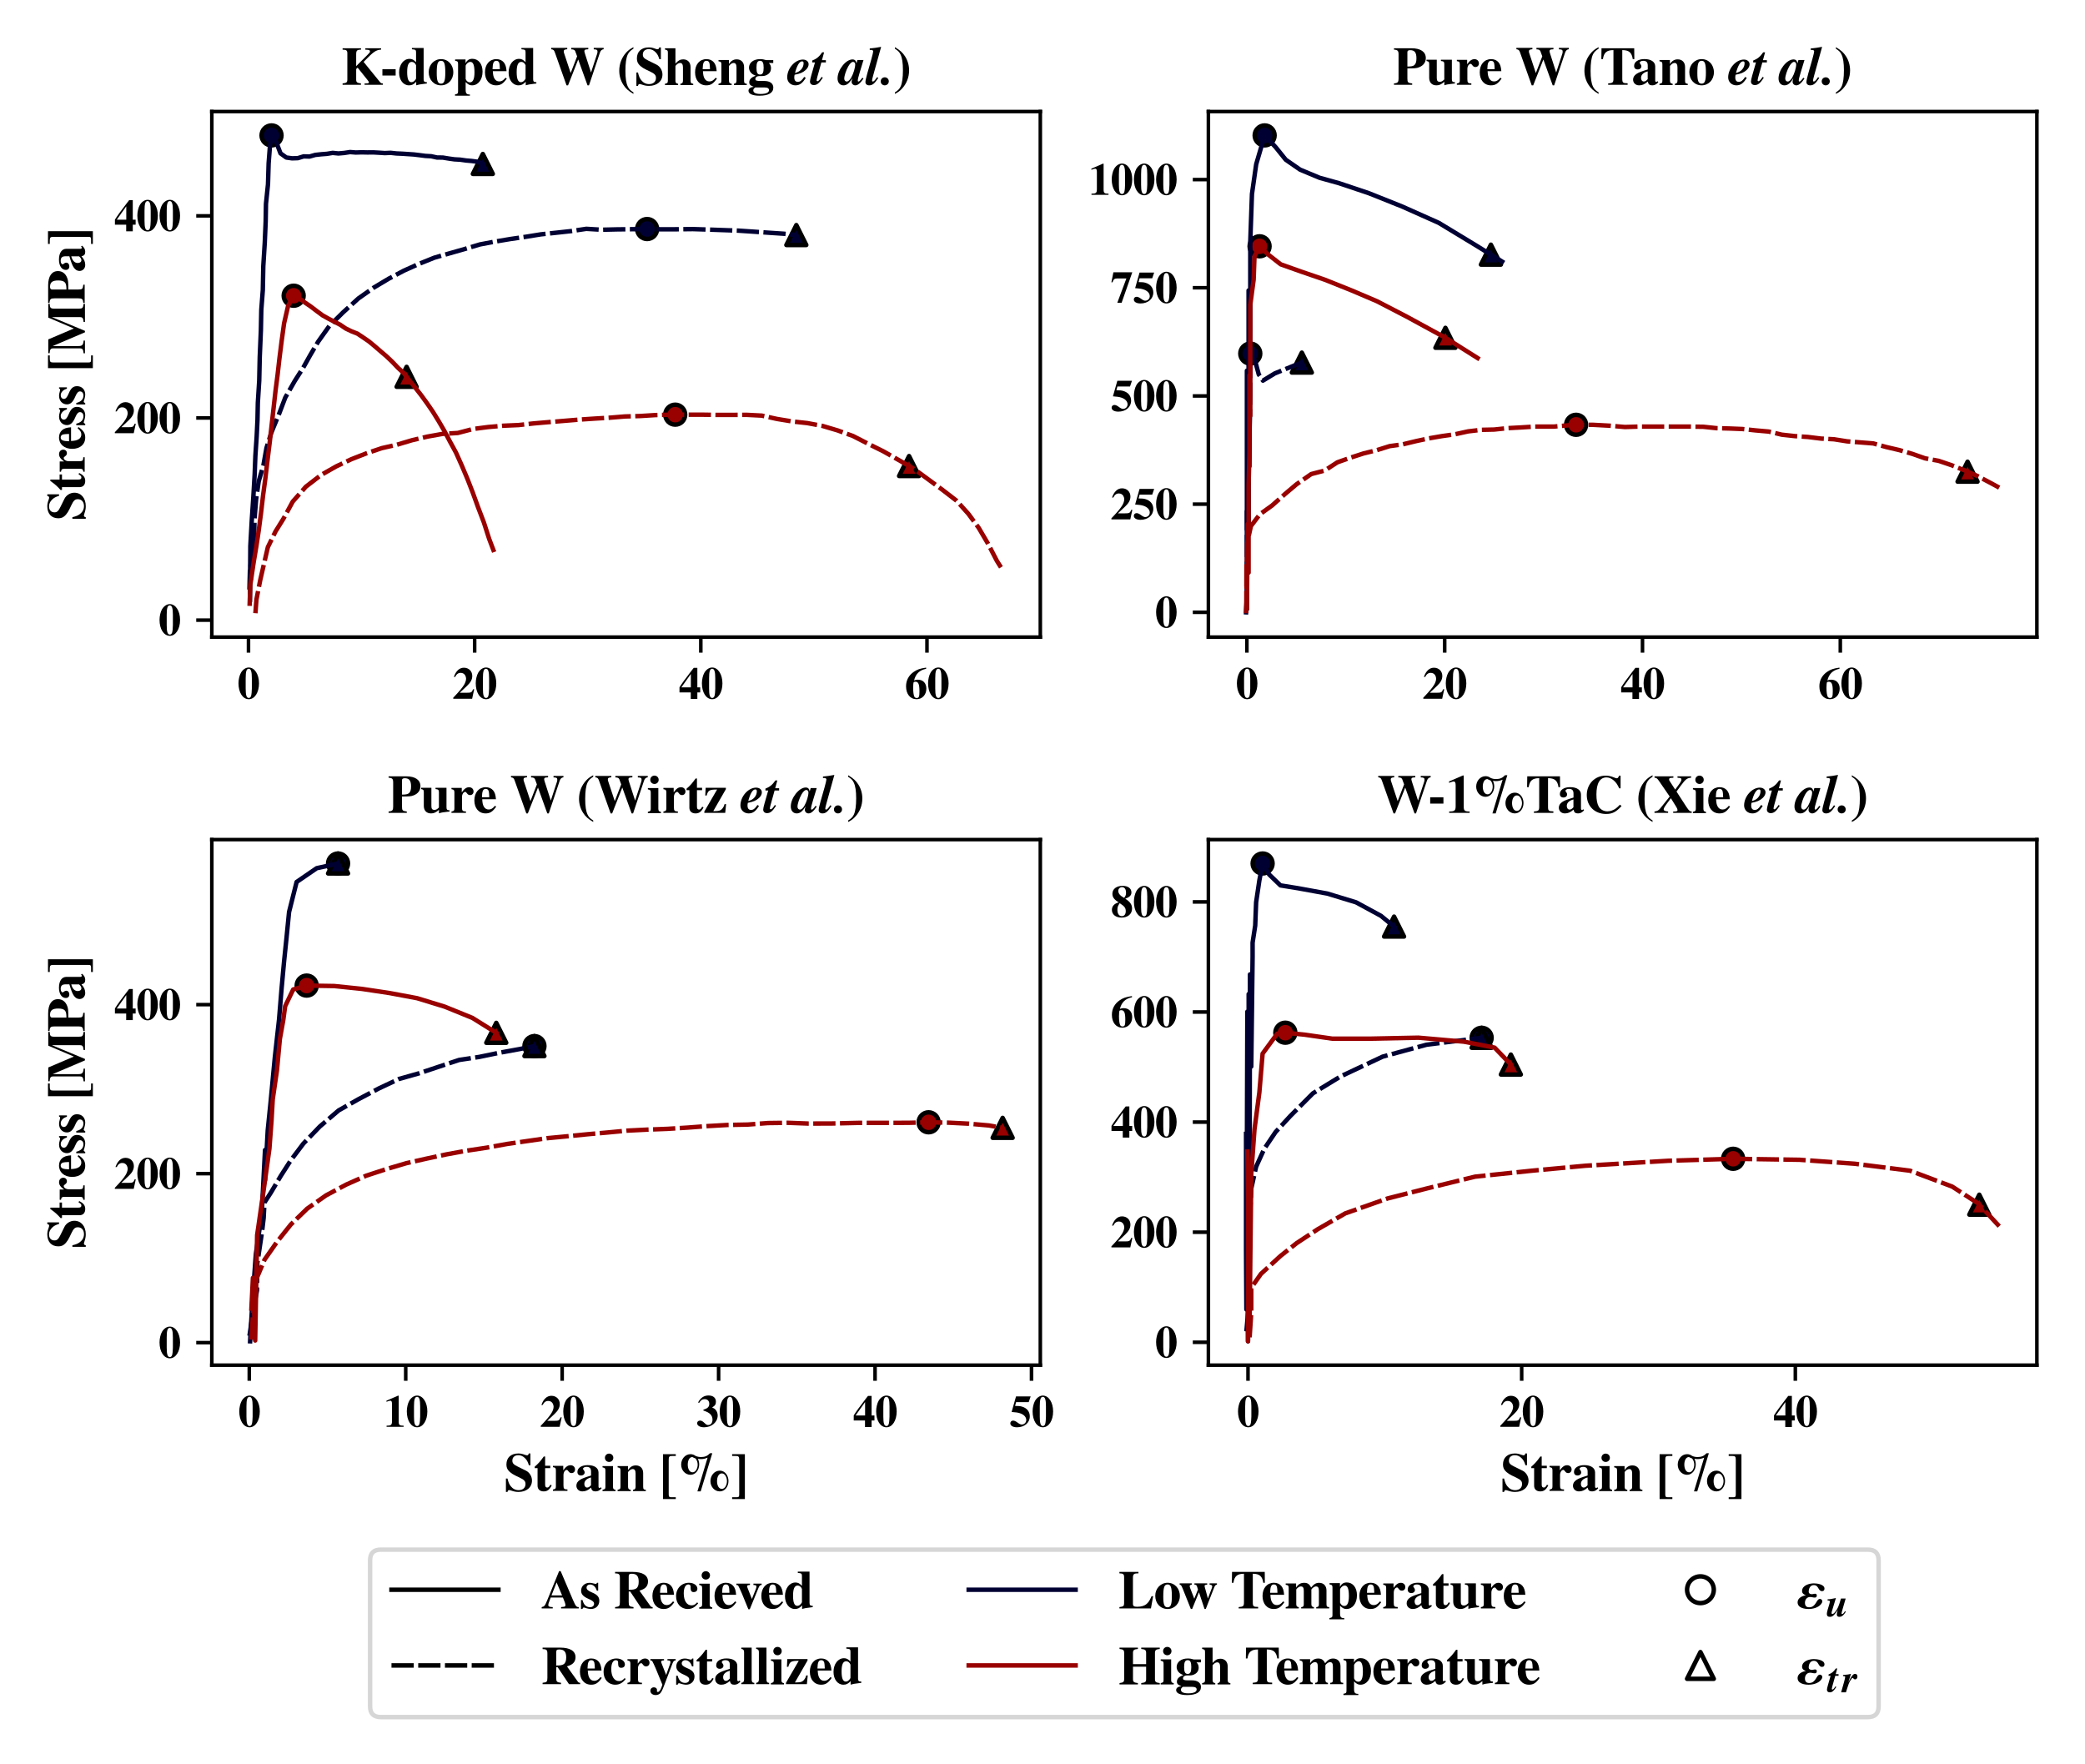 <?xml version="1.0" encoding="utf-8" standalone="no"?>
<!DOCTYPE svg PUBLIC "-//W3C//DTD SVG 1.1//EN"
  "http://www.w3.org/Graphics/SVG/1.1/DTD/svg11.dtd">
<svg xmlns:xlink="http://www.w3.org/1999/xlink" width="468pt" height="396pt" viewBox="0 0 468 396" xmlns="http://www.w3.org/2000/svg" version="1.1">
 <defs>
  <style type="text/css">*{stroke-linejoin: round; stroke-linecap: butt}</style>
 </defs>
 <g id="figure_1">
  <g id="patch_1">
   <path d="M 0 396 
L 468 396 
L 468 0 
L 0 0 
z
" style="fill: #ffffff"/>
  </g>
  <g id="axes_1">
   <g id="patch_2">
    <path d="M 47.545 142.996 
L 233.51 142.996 
L 233.51 25.031 
L 47.545 25.031 
z
" style="fill: #ffffff"/>
   </g>
   <g id="PathCollection_1">
    <defs>
     <path id="m6b0547e9a8" d="M 0 2.236 
C 0.593 2.236 1.162 2 1.581 1.581 
C 2 1.162 2.236 0.593 2.236 0 
C 2.236 -0.593 2 -1.162 1.581 -1.581 
C 1.162 -2 0.593 -2.236 0 -2.236 
C -0.593 -2.236 -1.162 -2 -1.581 -1.581 
C -2 -1.162 -2.236 -0.593 -2.236 0 
C -2.236 0.593 -2 1.162 -1.581 1.581 
C -1.162 2 -0.593 2.236 0 2.236 
z
" style="stroke: #000000"/>
    </defs>
    <g clip-path="url(#p7f908de2c0)">
     <use xlink:href="#m6b0547e9a8" x="60.947" y="30.393" style="fill: #000033; stroke: #000000"/>
    </g>
   </g>
   <g id="PathCollection_2">
    <defs>
     <path id="m0fd8b8b2ea" d="M 0 -2.236 
L -2.236 2.236 
L 2.236 2.236 
z
" style="stroke: #000000"/>
    </defs>
    <g clip-path="url(#p7f908de2c0)">
     <use xlink:href="#m0fd8b8b2ea" x="108.376" y="36.797" style="fill: #000033; stroke: #000000"/>
    </g>
   </g>
   <g id="PathCollection_3">
    <g clip-path="url(#p7f908de2c0)">
     <use xlink:href="#m6b0547e9a8" x="145.252" y="51.406" style="fill: #000033; stroke: #000000"/>
    </g>
   </g>
   <g id="PathCollection_4">
    <g clip-path="url(#p7f908de2c0)">
     <use xlink:href="#m0fd8b8b2ea" x="178.745" y="52.756" style="fill: #000033; stroke: #000000"/>
    </g>
   </g>
   <g id="PathCollection_5">
    <defs>
     <path id="mcade6ac5e9" d="M 0 2.236 
C 0.593 2.236 1.162 2 1.581 1.581 
C 2 1.162 2.236 0.593 2.236 0 
C 2.236 -0.593 2 -1.162 1.581 -1.581 
C 1.162 -2 0.593 -2.236 0 -2.236 
C -0.593 -2.236 -1.162 -2 -1.581 -1.581 
C -2 -1.162 -2.236 -0.593 -2.236 0 
C -2.236 0.593 -2 1.162 -1.581 1.581 
C -1.162 2 -0.593 2.236 0 2.236 
z
" style="stroke: #000000"/>
    </defs>
    <g clip-path="url(#p7f908de2c0)">
     <use xlink:href="#mcade6ac5e9" x="65.916" y="66.375" style="fill: #990000; stroke: #000000"/>
    </g>
   </g>
   <g id="PathCollection_6">
    <defs>
     <path id="m5faef4554e" d="M 0 -2.236 
L -2.236 2.236 
L 2.236 2.236 
z
" style="stroke: #000000"/>
    </defs>
    <g clip-path="url(#p7f908de2c0)">
     <use xlink:href="#m5faef4554e" x="91.269" y="84.578" style="fill: #990000; stroke: #000000"/>
    </g>
   </g>
   <g id="PathCollection_7">
    <g clip-path="url(#p7f908de2c0)">
     <use xlink:href="#mcade6ac5e9" x="151.561" y="93.071" style="fill: #990000; stroke: #000000"/>
    </g>
   </g>
   <g id="PathCollection_8">
    <g clip-path="url(#p7f908de2c0)">
     <use xlink:href="#m5faef4554e" x="204.05" y="104.6" style="fill: #990000; stroke: #000000"/>
    </g>
   </g>
   <g id="matplotlib.axis_1">
    <g id="xtick_1">
     <g id="line2d_1">
      <defs>
       <path id="m66f9c2f006" d="M 0 0 
L 0 3.5 
" style="stroke: #000000; stroke-width: 0.8"/>
      </defs>
      <g>
       <use xlink:href="#m66f9c2f006" x="55.776" y="142.996" style="stroke: #000000; stroke-width: 0.8"/>
      </g>
     </g>
     <g id="text_1">
      <!-- $\mathdefault{0}$ -->
      <g transform="translate(53.286 156.836) scale(0.1 -0.1)">
       <defs>
        <path id="TeXGyreTermesX-Bold-30" d="M 3046 2166 
C 3046 3440 2426 4403 1600 4403 
C 1184 4403 762 4123 499 3664 
C 294 3313 154 2714 154 2185 
C 154 873 755 -64 1606 -64 
C 2432 -64 3046 886 3046 2166 
z
M 2035 1434 
C 2035 1058 1984 561 1926 389 
C 1856 203 1754 114 1606 114 
C 1286 114 1165 491 1165 1434 
L 1165 2892 
C 1165 3855 1286 4224 1594 4224 
C 1907 4224 2035 3829 2035 2892 
L 2035 1434 
z
" transform="scale(0.016)"/>
       </defs>
       <use xlink:href="#TeXGyreTermesX-Bold-30" transform="scale(0.996)"/>
      </g>
     </g>
    </g>
    <g id="xtick_2">
     <g id="line2d_2">
      <g>
       <use xlink:href="#m66f9c2f006" x="106.541" y="142.996" style="stroke: #000000; stroke-width: 0.8"/>
      </g>
     </g>
     <g id="text_2">
      <!-- $\mathdefault{20}$ -->
      <g transform="translate(101.559 156.836) scale(0.1 -0.1)">
       <defs>
        <path id="TeXGyreTermesX-Bold-32" d="M 3059 1341 
L 2906 1341 
C 2720 884 2643 846 1990 846 
L 1024 846 
L 2061 1824 
C 2566 2301 2790 2726 2790 3210 
C 2790 3889 2298 4373 1606 4373 
C 1286 4373 979 4245 755 4016 
C 506 3768 378 3552 198 3075 
L 378 3075 
C 576 3469 813 3648 1158 3648 
C 1440 3648 1651 3527 1792 3298 
C 1869 3164 1920 2987 1920 2841 
C 1920 2561 1798 2211 1594 1900 
C 1267 1405 1043 1137 109 146 
L 109 0 
L 2771 0 
L 3059 1341 
z
" transform="scale(0.016)"/>
       </defs>
       <use xlink:href="#TeXGyreTermesX-Bold-32" transform="scale(0.996)"/>
       <use xlink:href="#TeXGyreTermesX-Bold-30" transform="translate(49.813 0) scale(0.996)"/>
      </g>
     </g>
    </g>
    <g id="xtick_3">
     <g id="line2d_3">
      <g>
       <use xlink:href="#m66f9c2f006" x="157.305" y="142.996" style="stroke: #000000; stroke-width: 0.8"/>
      </g>
     </g>
     <g id="text_3">
      <!-- $\mathdefault{40}$ -->
      <g transform="translate(152.324 156.836) scale(0.1 -0.1)">
       <defs>
        <path id="TeXGyreTermesX-Bold-34" d="M 3040 896 
L 3040 1602 
L 2637 1602 
L 2637 4352 
L 2125 4352 
L 1747 3863 
C 928 2803 506 2219 122 1615 
L 122 896 
L 1709 896 
L 1709 -32 
L 2637 -32 
L 2637 896 
L 3040 896 
z
M 1722 1602 
L 384 1602 
L 1722 3488 
L 1722 1602 
z
" transform="scale(0.016)"/>
       </defs>
       <use xlink:href="#TeXGyreTermesX-Bold-34" transform="scale(0.996)"/>
       <use xlink:href="#TeXGyreTermesX-Bold-30" transform="translate(49.813 0) scale(0.996)"/>
      </g>
     </g>
    </g>
    <g id="xtick_4">
     <g id="line2d_4">
      <g>
       <use xlink:href="#m66f9c2f006" x="208.07" y="142.996" style="stroke: #000000; stroke-width: 0.8"/>
      </g>
     </g>
     <g id="text_4">
      <!-- $\mathdefault{60}$ -->
      <g transform="translate(203.088 156.836) scale(0.1 -0.1)">
       <defs>
        <path id="TeXGyreTermesX-Bold-36" d="M 3040 1427 
C 3040 2193 2573 2688 1843 2688 
C 1638 2688 1498 2663 1306 2580 
C 1542 3515 2074 4030 3008 4221 
L 3008 4387 
C 2157 4266 1760 4126 1274 3796 
C 557 3307 179 2596 179 1752 
C 179 654 768 -64 1664 -64 
C 2458 -64 3040 564 3040 1427 
z
M 2067 1046 
C 2067 298 1990 108 1677 108 
C 1530 108 1414 172 1350 291 
C 1242 501 1178 964 1178 1553 
C 1178 1946 1216 2307 1261 2339 
C 1312 2377 1402 2402 1491 2402 
C 1920 2402 2067 2054 2067 1046 
z
" transform="scale(0.016)"/>
       </defs>
       <use xlink:href="#TeXGyreTermesX-Bold-36" transform="scale(0.996)"/>
       <use xlink:href="#TeXGyreTermesX-Bold-30" transform="translate(49.813 0) scale(0.996)"/>
      </g>
     </g>
    </g>
   </g>
   <g id="matplotlib.axis_2">
    <g id="ytick_1">
     <g id="line2d_5">
      <defs>
       <path id="md91a251885" d="M 0 0 
L -3.5 0 
" style="stroke: #000000; stroke-width: 0.8"/>
      </defs>
      <g>
       <use xlink:href="#md91a251885" x="47.545" y="139.187" style="stroke: #000000; stroke-width: 0.8"/>
      </g>
     </g>
     <g id="text_5">
      <!-- $\mathdefault{0}$ -->
      <g transform="translate(35.564 142.607) scale(0.1 -0.1)">
       <use xlink:href="#TeXGyreTermesX-Bold-30" transform="scale(0.996)"/>
      </g>
     </g>
    </g>
    <g id="ytick_2">
     <g id="line2d_6">
      <g>
       <use xlink:href="#md91a251885" x="47.545" y="93.815" style="stroke: #000000; stroke-width: 0.8"/>
      </g>
     </g>
     <g id="text_6">
      <!-- $\mathdefault{200}$ -->
      <g transform="translate(25.601 97.235) scale(0.1 -0.1)">
       <use xlink:href="#TeXGyreTermesX-Bold-32" transform="scale(0.996)"/>
       <use xlink:href="#TeXGyreTermesX-Bold-30" transform="translate(49.813 0) scale(0.996)"/>
       <use xlink:href="#TeXGyreTermesX-Bold-30" transform="translate(99.626 0) scale(0.996)"/>
      </g>
     </g>
    </g>
    <g id="ytick_3">
     <g id="line2d_7">
      <g>
       <use xlink:href="#md91a251885" x="47.545" y="48.443" style="stroke: #000000; stroke-width: 0.8"/>
      </g>
     </g>
     <g id="text_7">
      <!-- $\mathdefault{400}$ -->
      <g transform="translate(25.601 51.862) scale(0.1 -0.1)">
       <use xlink:href="#TeXGyreTermesX-Bold-34" transform="scale(0.996)"/>
       <use xlink:href="#TeXGyreTermesX-Bold-30" transform="translate(49.813 0) scale(0.996)"/>
       <use xlink:href="#TeXGyreTermesX-Bold-30" transform="translate(99.626 0) scale(0.996)"/>
      </g>
     </g>
    </g>
    <g id="text_8">
     <!-- \textbf{Stress [MPa]} -->
     <g transform="translate(19.007 116.867) rotate(-90) scale(0.12 -0.12)">
      <defs>
       <path id="TeXGyreTermesX-Bold-53" d="M 3283 1212 
C 3283 1689 2995 2165 2579 2369 
L 1638 2833 
C 1120 3086 979 3239 979 3550 
C 979 3944 1248 4185 1683 4185 
C 1971 4185 2240 4065 2470 3829 
C 2688 3607 2790 3421 2918 3008 
L 3098 3008 
L 3098 4388 
L 2906 4388 
C 2861 4217 2816 4173 2701 4173 
C 2643 4173 2566 4192 2432 4237 
C 2138 4348 1933 4388 1683 4388 
C 813 4388 282 3898 282 3090 
C 282 2931 307 2798 352 2670 
C 486 2333 832 2035 1376 1774 
L 1805 1570 
C 2368 1303 2522 1138 2522 801 
C 2522 362 2208 82 1715 82 
C 1344 82 1037 235 794 540 
C 608 775 518 991 410 1443 
L 224 1443 
L 224 -128 
L 410 -128 
C 448 38 499 88 602 88 
C 653 88 723 69 864 25 
C 1178 -83 1414 -128 1696 -128 
C 2643 -128 3283 412 3283 1212 
z
" transform="scale(0.016)"/>
       <path id="TeXGyreTermesX-Bold-74" d="M 2125 648 
L 1965 718 
C 1837 476 1734 387 1600 387 
C 1421 387 1350 495 1350 750 
L 1350 2664 
L 1952 2664 
L 1952 2944 
L 1350 2944 
L 1350 4032 
L 1190 4032 
C 800 3479 544 3190 128 2836 
L 128 2664 
L 461 2664 
L 461 603 
C 461 190 736 -64 1178 -64 
C 1606 -64 1862 126 2125 648 
z
" transform="scale(0.016)"/>
       <path id="TeXGyreTermesX-Bold-72" d="M 2778 2512 
C 2778 2798 2560 3008 2259 3008 
C 1939 3008 1696 2836 1395 2410 
L 1395 2932 
L 186 2932 
L 186 2779 
C 461 2741 531 2658 531 2404 
L 531 533 
C 531 272 467 203 186 152 
L 186 0 
L 1888 0 
L 1888 165 
C 1498 165 1421 248 1421 645 
L 1421 1854 
C 1421 2186 1600 2461 1811 2461 
C 1862 2461 1920 2417 1990 2315 
C 2112 2143 2208 2086 2374 2086 
C 2611 2086 2778 2264 2778 2512 
z
" transform="scale(0.016)"/>
       <path id="TeXGyreTermesX-Bold-65" d="M 2726 736 
L 2573 826 
C 2310 510 2118 394 1843 394 
C 1600 394 1408 504 1280 723 
C 1158 930 1107 1149 1082 1600 
L 2694 1600 
C 2656 2115 2560 2400 2362 2642 
C 2157 2883 1856 3013 1498 3013 
C 698 3013 160 2388 160 1465 
C 160 543 685 -64 1478 -64 
C 1997 -64 2310 134 2726 736 
z
M 1907 1835 
L 1050 1835 
C 1069 2571 1184 2816 1498 2816 
C 1683 2816 1798 2718 1850 2528 
C 1882 2411 1894 2240 1907 1928 
L 1907 1835 
z
" transform="scale(0.016)"/>
       <path id="TeXGyreTermesX-Bold-73" d="M 2310 899 
C 2310 1348 2067 1627 1427 1887 
C 992 2070 813 2228 813 2444 
C 813 2653 992 2811 1235 2811 
C 1408 2811 1574 2741 1715 2608 
C 1850 2481 1920 2360 2016 2086 
L 2176 2086 
L 2176 3008 
L 2035 3008 
C 1997 2913 1958 2881 1875 2881 
C 1837 2881 1779 2893 1677 2922 
C 1472 2985 1325 3008 1178 3008 
C 595 3008 173 2617 173 2086 
C 173 1669 435 1378 1082 1107 
C 1523 917 1696 759 1696 557 
C 1696 311 1504 146 1216 146 
C 768 146 474 432 339 986 
L 160 986 
L 160 -64 
L 320 -64 
C 390 70 429 114 486 114 
C 518 114 570 102 634 77 
C 819 4 1146 -64 1325 -64 
C 1907 -64 2310 328 2310 899 
z
" transform="scale(0.016)"/>
       <path id="TeXGyreTermesX-Bold-5b" d="M 1926 -960 
L 1926 -750 
L 1414 -750 
C 1152 -750 1094 -686 1094 -413 
L 1094 3650 
C 1094 4020 1165 4096 1523 4096 
L 1926 4096 
L 1926 4306 
L 429 4306 
L 429 -960 
L 1926 -960 
z
" transform="scale(0.016)"/>
       <path id="TeXGyreTermesX-Bold-4d" d="M 5894 -32 
L 5894 127 
C 5395 191 5331 262 5331 715 
L 5331 3540 
C 5331 4001 5427 4096 5894 4096 
L 5894 4274 
L 4282 4274 
L 3002 1268 
L 1722 4274 
L 102 4274 
L 102 4115 
C 570 4077 672 3994 672 3663 
L 672 637 
C 672 254 589 178 90 127 
L 90 -32 
L 1587 -32 
L 1587 127 
C 1062 165 941 286 941 758 
L 941 3752 
L 2554 -32 
L 2726 -32 
L 4339 3848 
L 4339 605 
C 4339 248 4250 172 3770 127 
L 3770 -32 
L 5894 -32 
z
" transform="scale(0.016)"/>
       <path id="TeXGyreTermesX-Bold-50" d="M 3840 3130 
C 3840 3868 3232 4288 2163 4288 
L 102 4288 
L 102 4129 
C 550 4091 640 3989 640 3545 
L 640 742 
C 640 349 557 222 256 183 
C 237 183 173 171 102 158 
L 102 0 
L 2240 0 
L 2240 158 
C 1734 222 1677 279 1677 741 
L 1677 1920 
C 2541 1920 2758 1939 3040 2054 
C 3558 2251 3840 2640 3840 3130 
z
M 2739 3101 
C 2739 2701 2662 2460 2496 2314 
C 2342 2187 2131 2143 1677 2143 
L 1677 3843 
C 1677 3989 1786 4066 1997 4066 
C 2528 4066 2739 3787 2739 3101 
z
" transform="scale(0.016)"/>
       <path id="TeXGyreTermesX-Bold-61" d="M 3123 297 
L 3027 430 
L 2963 366 
C 2944 347 2925 341 2893 341 
C 2803 341 2758 392 2758 499 
L 2758 2152 
C 2758 2689 2272 3019 1491 3019 
C 768 3019 282 2696 282 2221 
C 282 1955 435 1803 698 1803 
C 954 1803 1133 1955 1133 2170 
C 1133 2259 1101 2341 1018 2442 
C 960 2506 941 2543 941 2581 
C 941 2714 1114 2816 1344 2816 
C 1722 2816 1882 2645 1882 2259 
L 1882 1797 
C 1133 1569 832 1455 589 1296 
C 301 1107 160 885 160 607 
C 160 221 454 -64 864 -64 
C 1235 -64 1530 63 1882 380 
C 1952 57 2093 -64 2406 -64 
C 2682 -64 2880 38 3123 297 
z
M 1875 658 
C 1702 462 1574 386 1421 386 
C 1229 386 1094 556 1094 810 
C 1094 1176 1363 1436 1875 1575 
L 1875 658 
z
" transform="scale(0.016)"/>
       <path id="TeXGyreTermesX-Bold-5d" d="M 1702 -960 
L 1702 4306 
L 205 4306 
L 205 4096 
L 608 4096 
C 966 4096 1037 4020 1037 3650 
L 1037 -413 
C 1037 -693 986 -750 717 -750 
L 205 -750 
L 205 -960 
L 1702 -960 
z
" transform="scale(0.016)"/>
      </defs>
      <use xlink:href="#TeXGyreTermesX-Bold-53" transform="scale(0.996)"/>
      <use xlink:href="#TeXGyreTermesX-Bold-74" transform="translate(55.392 0) scale(0.996)"/>
      <use xlink:href="#TeXGyreTermesX-Bold-72" transform="translate(88.568 0) scale(0.996)"/>
      <use xlink:href="#TeXGyreTermesX-Bold-65" transform="translate(131.806 0) scale(0.996)"/>
      <use xlink:href="#TeXGyreTermesX-Bold-73" transform="translate(176.04 0) scale(0.996)"/>
      <use xlink:href="#TeXGyreTermesX-Bold-73" transform="translate(214.795 0) scale(0.996)"/>
      <use xlink:href="#TeXGyreTermesX-Bold-5b" transform="translate(278.456 0) scale(0.996)"/>
      <use xlink:href="#TeXGyreTermesX-Bold-4d" transform="translate(311.631 0) scale(0.996)"/>
      <use xlink:href="#TeXGyreTermesX-Bold-50" transform="translate(405.679 0) scale(0.996)"/>
      <use xlink:href="#TeXGyreTermesX-Bold-61" transform="translate(464.558 0) scale(0.996)"/>
      <use xlink:href="#TeXGyreTermesX-Bold-5d" transform="translate(514.371 0) scale(0.996)"/>
     </g>
    </g>
   </g>
   <g id="line2d_8">
    <path d="M 55.998 131.827 
L 56.1 128.009 
L 56.1 134.994 
L 56.192 122.54 
L 56.531 116.514 
L 56.873 111.423 
L 57.164 106.431 
L 57.322 102.334 
L 57.614 97.947 
L 57.795 94.244 
L 57.874 90.395 
L 58.186 85.451 
L 58.305 80.103 
L 58.556 74.22 
L 58.651 69.557 
L 58.992 65.097 
L 59.1 59.727 
L 59.433 54.415 
L 59.635 49.696 
L 59.699 45.762 
L 60.153 41.361 
L 60.298 36.64 
L 60.594 32.794 
L 60.947 30.393 
L 61.722 31.152 
L 62.959 34.413 
L 64.26 35.353 
L 65.561 35.537 
L 66.862 35.495 
L 68.163 35.097 
L 69.464 35.139 
L 70.765 34.77 
L 72.066 34.628 
L 73.367 34.529 
L 74.668 34.316 
L 75.969 34.443 
L 77.27 34.33 
L 78.571 34.131 
L 79.872 34.23 
L 81.173 34.188 
L 82.474 34.216 
L 83.775 34.202 
L 85.076 34.273 
L 86.377 34.358 
L 87.678 34.301 
L 88.979 34.443 
L 90.28 34.5 
L 91.581 34.585 
L 92.882 34.671 
L 94.183 34.827 
L 95.484 34.997 
L 96.785 35.068 
L 98.086 35.353 
L 99.387 35.367 
L 100.688 35.58 
L 101.989 35.764 
L 103.29 35.835 
L 104.591 36.02 
L 105.892 36.134 
L 107.193 36.304 
L 108.376 36.797 
" clip-path="url(#p7f908de2c0)" style="fill: none; stroke: #000033; stroke-linecap: square"/>
   </g>
   <g id="line2d_9">
    <path d="M 56.246 126.677 
L 56.308 130.008 
L 56.867 121.479 
L 56.97 124.965 
L 57.12 116.623 
L 57.487 112.085 
L 58.068 108.039 
L 59.141 104.338 
L 59.813 100.537 
L 60.937 97.015 
L 62.697 92.762 
L 64.025 89.255 
L 66.147 85.53 
L 68.031 82.571 
L 69.608 79.755 
L 71.411 76.693 
L 73.923 73.161 
L 77.025 70.097 
L 80.436 66.989 
L 83.847 64.587 
L 87.259 62.546 
L 90.67 60.745 
L 94.082 59.211 
L 97.493 57.837 
L 100.904 56.863 
L 104.316 55.889 
L 107.727 54.862 
L 111.138 54.221 
L 114.55 53.648 
L 117.961 53.154 
L 121.372 52.605 
L 124.784 52.24 
L 128.195 51.869 
L 131.607 51.36 
L 135.018 51.566 
L 138.429 51.486 
L 141.841 51.446 
L 145.252 51.406 
L 148.663 51.473 
L 152.075 51.46 
L 155.486 51.42 
L 158.897 51.526 
L 162.309 51.646 
L 165.72 51.766 
L 169.131 51.993 
L 172.543 52.233 
L 175.954 52.46 
L 178.745 52.756 
" clip-path="url(#p7f908de2c0)" style="fill: none; stroke-dasharray: 5,1; stroke-dashoffset: 0; stroke: #000033"/>
   </g>
   <g id="line2d_10">
    <path d="M 56.041 135.494 
L 56.191 131.214 
L 56.963 126.056 
L 57.536 122.659 
L 58.075 119.056 
L 58.583 115.181 
L 59.057 111.138 
L 59.543 107.542 
L 60.062 103.15 
L 60.581 98.949 
L 61.008 95.129 
L 61.422 91.49 
L 61.844 87.704 
L 62.301 84.177 
L 62.723 80.455 
L 63.209 76.605 
L 63.77 72.548 
L 64.674 68.619 
L 65.916 66.375 
L 67.217 67 
L 68.518 67.952 
L 69.819 68.841 
L 71.12 69.838 
L 72.421 70.792 
L 73.722 71.517 
L 75.023 72.199 
L 76.324 72.866 
L 77.625 73.747 
L 78.926 74.372 
L 80.227 74.883 
L 81.528 75.75 
L 82.829 76.645 
L 84.13 77.724 
L 85.431 78.846 
L 86.732 79.954 
L 88.033 81.19 
L 89.334 82.554 
L 90.635 83.761 
L 91.936 85.437 
L 93.237 87.042 
L 94.538 88.704 
L 95.839 90.494 
L 97.14 92.383 
L 98.441 94.485 
L 99.742 96.716 
L 101.043 99.187 
L 102.344 101.573 
L 103.645 104.471 
L 104.946 107.553 
L 106.129 110.598 
L 107.311 113.86 
L 108.612 117.269 
L 109.795 120.945 
L 110.741 123.44 
" clip-path="url(#p7f908de2c0)" style="fill: none; stroke: #990000; stroke-linecap: square"/>
   </g>
   <g id="line2d_11">
    <path d="M 57.332 137.634 
L 57.564 134.54 
L 58.417 130.188 
L 60.123 122.806 
L 61.829 119.31 
L 63.645 116.383 
L 65.705 112.589 
L 68.651 109.24 
L 72.063 106.612 
L 75.474 104.677 
L 78.885 103.063 
L 82.297 101.729 
L 85.708 100.582 
L 89.12 99.808 
L 92.531 98.794 
L 95.942 97.993 
L 99.354 97.38 
L 102.765 97.18 
L 106.176 96.286 
L 109.588 95.846 
L 112.999 95.552 
L 116.41 95.405 
L 119.822 95.032 
L 123.233 94.738 
L 126.645 94.458 
L 130.056 94.178 
L 133.467 93.951 
L 136.879 93.751 
L 140.29 93.471 
L 143.701 93.377 
L 147.113 93.164 
L 150.524 93.071 
L 153.935 93.071 
L 157.347 93.071 
L 160.758 93.124 
L 164.169 93.124 
L 167.581 93.111 
L 170.992 93.284 
L 174.404 94.031 
L 177.815 94.591 
L 181.226 94.965 
L 184.638 95.605 
L 188.049 96.619 
L 191.46 97.86 
L 194.872 99.608 
L 198.283 101.302 
L 201.694 103.237 
L 205.106 105.211 
L 208.362 107.599 
L 211.618 110 
L 214.72 112.393 
L 217.356 115.322 
L 219.682 118.48 
L 221.791 122.069 
L 223.744 125.855 
L 225.057 127.949 
" clip-path="url(#p7f908de2c0)" style="fill: none; stroke-dasharray: 5,1; stroke-dashoffset: 0; stroke: #990000"/>
   </g>
   <g id="patch_3">
    <path d="M 47.545 142.996 
L 47.545 25.031 
" style="fill: none; stroke: #000000; stroke-width: 0.8; stroke-linejoin: miter; stroke-linecap: square"/>
   </g>
   <g id="patch_4">
    <path d="M 233.51 142.996 
L 233.51 25.031 
" style="fill: none; stroke: #000000; stroke-width: 0.8; stroke-linejoin: miter; stroke-linecap: square"/>
   </g>
   <g id="patch_5">
    <path d="M 47.545 142.996 
L 233.51 142.996 
" style="fill: none; stroke: #000000; stroke-width: 0.8; stroke-linejoin: miter; stroke-linecap: square"/>
   </g>
   <g id="patch_6">
    <path d="M 47.545 25.031 
L 233.51 25.031 
" style="fill: none; stroke: #000000; stroke-width: 0.8; stroke-linejoin: miter; stroke-linecap: square"/>
   </g>
   <g id="text_9">
    <!-- \textbf{K-doped W (Sheng \textit{et al.})} -->
    <g transform="translate(76.532 19.031) scale(0.12 -0.12)">
     <defs>
      <path id="TeXGyreTermesX-Bold-4b" d="M 4922 0 
L 4922 159 
C 4762 159 4691 191 4608 287 
L 2656 2690 
C 3859 3920 4090 4078 4710 4129 
L 4710 4288 
L 2861 4288 
L 2861 4123 
C 2970 4123 3059 4117 3091 4110 
C 3322 4097 3405 4047 3405 3920 
C 3405 3819 3373 3768 3174 3572 
L 1786 2189 
L 1786 3564 
C 1786 4021 1882 4123 2355 4123 
L 2355 4288 
L 192 4288 
L 192 4123 
C 634 4123 749 4027 749 3696 
L 749 612 
C 749 286 653 210 192 159 
L 192 0 
L 2349 0 
L 2349 159 
C 1888 216 1786 299 1786 610 
L 1786 1852 
L 1958 2011 
L 3123 556 
C 3245 403 3277 345 3277 275 
C 3277 191 3187 159 2976 159 
C 2944 159 2861 159 2771 159 
L 2771 0 
L 4922 0 
z
" transform="scale(0.016)"/>
      <path id="TeXGyreTermesX-Bold-2d" d="M 1837 1088 
L 1837 1825 
L 282 1825 
L 282 1088 
L 1837 1088 
z
" transform="scale(0.016)"/>
      <path id="TeXGyreTermesX-Bold-64" d="M 3418 152 
L 3418 305 
C 3123 305 3040 387 3040 655 
L 3040 4320 
L 1664 4320 
L 1664 4169 
C 2093 4137 2150 4093 2150 3803 
L 2150 2650 
C 1875 2942 1683 3044 1389 3044 
C 685 3044 160 2362 160 1436 
C 160 568 646 -64 1318 -64 
C 1658 -64 1869 38 2170 356 
L 2170 -58 
C 2464 25 2624 57 3021 101 
L 3418 152 
z
M 2150 739 
C 2150 702 2086 597 2010 516 
C 1882 373 1747 305 1606 305 
C 1267 305 1107 687 1107 1493 
C 1107 2313 1280 2688 1651 2688 
C 1862 2688 2061 2534 2150 2292 
L 2150 739 
z
" transform="scale(0.016)"/>
      <path id="TeXGyreTermesX-Bold-6f" d="M 3046 1471 
C 3046 2356 2432 3013 1606 3013 
C 794 3013 160 2349 160 1490 
C 160 587 768 -64 1606 -64 
C 2432 -64 3046 593 3046 1471 
z
M 2106 1433 
C 2106 462 1978 133 1606 133 
C 1229 133 1101 455 1101 1377 
C 1101 2487 1216 2816 1613 2816 
C 1984 2816 2106 2469 2106 1433 
z
" transform="scale(0.016)"/>
      <path id="TeXGyreTermesX-Bold-70" d="M 3354 1551 
C 3354 2442 2874 3050 2163 3050 
C 1786 3050 1555 2904 1357 2534 
L 1357 2974 
L 134 2974 
L 134 2821 
C 416 2777 480 2712 480 2444 
L 480 -756 
C 480 -1019 429 -1076 122 -1127 
L 122 -1280 
L 1869 -1280 
L 1869 -1140 
C 1478 -1140 1370 -1012 1370 -584 
L 1370 318 
C 1677 19 1843 -64 2125 -64 
C 2842 -64 3354 603 3354 1551 
z
M 2406 1461 
C 2406 665 2227 286 1862 286 
C 1651 286 1466 434 1370 678 
L 1370 2238 
C 1370 2283 1427 2386 1504 2469 
C 1632 2610 1779 2688 1920 2688 
C 2253 2688 2406 2302 2406 1461 
z
" transform="scale(0.016)"/>
      <path id="TeXGyreTermesX-Bold-57" d="M 6278 4173 
L 6278 4331 
L 5114 4331 
L 5114 4160 
C 5459 4160 5555 4097 5555 3898 
C 5555 3816 5542 3720 5510 3631 
L 4794 1444 
L 4102 3591 
C 4038 3795 4013 3892 4013 3949 
C 4013 4103 4109 4160 4390 4160 
C 4390 4160 4435 4160 4474 4173 
L 4474 4331 
L 2477 4331 
L 2477 4160 
C 2739 4160 2867 4102 2938 3950 
L 3162 3339 
L 2406 1380 
L 1638 3696 
C 1606 3798 1594 3849 1594 3906 
C 1594 4091 1670 4148 2003 4173 
L 2003 4331 
L 122 4331 
L 122 4173 
C 390 4135 454 4078 563 3766 
L 1920 -64 
L 2099 -64 
L 3290 2970 
L 4384 -64 
L 4557 -64 
L 5837 3766 
C 5920 4021 6067 4154 6278 4173 
z
" transform="scale(0.016)"/>
      <path id="TeXGyreTermesX-Bold-28" d="M 1958 -1068 
L 1958 -890 
C 1594 -661 1434 -496 1299 -210 
C 1107 184 1018 770 1018 1641 
C 1018 2518 1107 3161 1286 3542 
C 1421 3822 1574 3988 1958 4242 
L 1958 4414 
C 1562 4204 1382 4070 1133 3810 
C 589 3224 294 2468 294 1647 
C 294 1068 454 502 762 19 
C 1056 -439 1331 -693 1958 -1068 
z
" transform="scale(0.016)"/>
      <path id="TeXGyreTermesX-Bold-68" d="M 3418 -32 
L 3418 121 
C 3187 140 3104 235 3104 503 
L 3104 2086 
C 3104 2635 2765 2986 2240 2986 
C 1901 2986 1664 2859 1331 2490 
L 1331 4288 
L 102 4288 
L 102 4134 
C 397 4076 442 4024 442 3763 
L 442 504 
C 442 236 390 178 102 121 
L 102 -32 
L 1645 -32 
L 1645 121 
C 1408 152 1331 249 1331 485 
L 1331 2190 
C 1331 2216 1376 2279 1440 2336 
C 1581 2484 1734 2560 1882 2560 
C 2106 2560 2214 2387 2214 2030 
L 2214 484 
C 2214 249 2131 146 1914 121 
L 1914 -32 
L 3418 -32 
z
" transform="scale(0.016)"/>
      <path id="TeXGyreTermesX-Bold-6e" d="M 3450 -32 
L 3450 121 
C 3200 140 3136 216 3136 484 
L 3136 2086 
C 3136 2635 2797 2986 2272 2986 
C 1888 2986 1594 2808 1357 2432 
L 1357 2910 
L 134 2910 
L 134 2757 
C 416 2713 474 2649 474 2381 
L 474 503 
C 474 235 422 178 134 121 
L 134 -32 
L 1677 -32 
L 1677 121 
C 1440 152 1363 249 1363 485 
L 1363 2190 
C 1363 2216 1408 2279 1472 2336 
C 1613 2484 1766 2560 1914 2560 
C 2138 2560 2246 2387 2246 2030 
L 2246 484 
C 2246 249 2163 146 1946 121 
L 1946 -32 
L 3450 -32 
z
" transform="scale(0.016)"/>
      <path id="TeXGyreTermesX-Bold-67" d="M 3091 -328 
C 3091 158 2694 448 2042 448 
L 1626 448 
C 1114 448 986 495 986 680 
C 986 878 1165 1024 1421 1024 
L 1709 1024 
C 2010 1024 2170 1063 2387 1188 
C 2675 1352 2822 1610 2822 1943 
C 2822 2195 2746 2384 2566 2560 
L 3085 2560 
L 3085 2897 
L 2253 2897 
C 1971 2982 1792 3013 1536 3013 
C 774 3013 237 2601 237 2009 
C 237 1797 320 1591 467 1417 
C 608 1267 730 1187 1030 1062 
C 525 886 269 639 269 301 
C 269 35 384 -83 794 -232 
C 390 -288 179 -445 179 -703 
C 179 -1067 659 -1280 1466 -1280 
C 2528 -1280 3091 -952 3091 -328 
z
M 2586 -627 
C 2586 -914 2234 -1077 1600 -1077 
C 1037 -1077 742 -933 742 -659 
C 742 -527 787 -458 966 -315 
L 2074 -315 
C 2419 -315 2586 -421 2586 -627 
z
M 1958 2003 
C 1958 1425 1837 1202 1536 1202 
C 1229 1202 1114 1425 1114 2003 
C 1114 2587 1235 2816 1536 2816 
C 1837 2816 1958 2580 1958 2003 
z
" transform="scale(0.016)"/>
      <path id="TeXGyreTermesX-BoldItalic-65" d="M 2214 815 
L 2029 924 
C 1734 484 1549 344 1274 344 
C 1005 344 864 522 864 866 
C 864 968 877 1051 902 1179 
C 1568 1306 1882 1446 2202 1738 
C 2426 1942 2547 2178 2547 2407 
C 2547 2732 2266 2962 1875 2962 
C 947 2962 32 1923 32 873 
C 32 331 442 -64 998 -64 
C 1491 -64 1830 185 2214 815 
z
M 1958 2535 
C 1958 2255 1850 1981 1645 1770 
C 1472 1585 1312 1496 947 1382 
C 1178 2267 1472 2752 1779 2752 
C 1901 2752 1958 2681 1958 2535 
z
" transform="scale(0.016)"/>
      <path id="TeXGyreTermesX-BoldItalic-74" d="M 1440 837 
L 1299 926 
C 1082 588 915 415 813 415 
C 762 415 710 459 710 510 
C 710 631 826 1072 1056 1864 
L 1267 2624 
L 1798 2624 
L 1798 2892 
L 1338 2892 
L 1587 3808 
L 1363 3808 
C 1018 3302 698 3037 192 2847 
L 192 2624 
L 518 2624 
L 83 1105 
C -13 773 -70 498 -70 383 
C -70 133 109 -32 378 -32 
C 762 -32 1018 179 1440 837 
z
" transform="scale(0.016)"/>
      <path id="TeXGyreTermesX-BoldItalic-61" d="M 2912 735 
L 2778 830 
C 2515 478 2419 382 2317 382 
C 2266 382 2240 420 2240 478 
C 2240 636 2298 895 2458 1416 
L 2912 2912 
L 2202 2912 
L 2086 2515 
C 2029 2841 1888 2976 1613 2976 
C 826 2976 -134 1747 -134 748 
C -134 262 141 -64 557 -64 
C 947 -64 1242 167 1606 779 
C 1530 519 1517 444 1517 354 
C 1517 120 1709 -64 1946 -64 
C 2246 -64 2541 183 2912 735 
z
M 1939 2389 
C 1939 2006 1728 1299 1478 859 
C 1306 547 1114 382 941 382 
C 774 382 653 528 653 726 
C 653 1057 864 1694 1126 2166 
C 1318 2503 1530 2701 1702 2688 
C 1843 2675 1939 2561 1939 2389 
z
" transform="scale(0.016)"/>
      <path id="TeXGyreTermesX-BoldItalic-6c" d="M 1523 805 
L 1382 894 
C 1126 517 998 384 883 384 
C 832 384 787 428 787 479 
C 787 568 832 772 928 1117 
L 1856 4453 
C 1306 4351 998 4306 518 4262 
L 518 4090 
C 589 4096 621 4096 653 4096 
C 826 4096 922 4032 922 3918 
C 922 3822 838 3477 710 3011 
L 230 1327 
C 96 848 13 466 13 319 
C 13 89 186 -64 448 -64 
C 838 -64 1082 134 1523 805 
z
" transform="scale(0.016)"/>
      <path id="TeXGyreTermesX-BoldItalic-2e" d="M 1018 408 
C 1018 669 806 879 550 879 
C 275 879 70 675 70 401 
C 70 140 275 -64 538 -64 
C 806 -64 1018 140 1018 408 
z
" transform="scale(0.016)"/>
      <path id="TeXGyreTermesX-Bold-29" d="M 1837 1692 
C 1837 2277 1677 2843 1370 3326 
C 1075 3784 800 4038 173 4414 
L 173 4236 
C 538 4000 698 3841 832 3555 
C 1024 3161 1114 2569 1114 1704 
C 1114 827 1024 184 845 -197 
C 717 -477 557 -642 173 -897 
L 173 -1068 
C 570 -859 749 -725 992 -464 
C 1542 121 1837 878 1837 1692 
z
" transform="scale(0.016)"/>
     </defs>
     <use xlink:href="#TeXGyreTermesX-Bold-4b" transform="scale(0.996)"/>
     <use xlink:href="#TeXGyreTermesX-Bold-2d" transform="translate(73.026 0) scale(0.996)"/>
     <use xlink:href="#TeXGyreTermesX-Bold-64" transform="translate(106.202 0) scale(0.996)"/>
     <use xlink:href="#TeXGyreTermesX-Bold-6f" transform="translate(161.594 0) scale(0.996)"/>
     <use xlink:href="#TeXGyreTermesX-Bold-70" transform="translate(211.407 0) scale(0.996)"/>
     <use xlink:href="#TeXGyreTermesX-Bold-65" transform="translate(266.799 0) scale(0.996)"/>
     <use xlink:href="#TeXGyreTermesX-Bold-64" transform="translate(311.034 0) scale(0.996)"/>
     <use xlink:href="#TeXGyreTermesX-Bold-57" transform="translate(391.332 0) scale(0.996)"/>
     <use xlink:href="#TeXGyreTermesX-Bold-28" transform="translate(515.865 0) scale(0.996)"/>
     <use xlink:href="#TeXGyreTermesX-Bold-53" transform="translate(549.041 0) scale(0.996)"/>
     <use xlink:href="#TeXGyreTermesX-Bold-68" transform="translate(604.433 0) scale(0.996)"/>
     <use xlink:href="#TeXGyreTermesX-Bold-65" transform="translate(659.826 0) scale(0.996)"/>
     <use xlink:href="#TeXGyreTermesX-Bold-6e" transform="translate(704.06 0) scale(0.996)"/>
     <use xlink:href="#TeXGyreTermesX-Bold-67" transform="translate(759.452 0) scale(0.996)"/>
     <use xlink:href="#TeXGyreTermesX-BoldItalic-65" transform="translate(834.172 0) scale(0.996)"/>
     <use xlink:href="#TeXGyreTermesX-BoldItalic-74" transform="translate(878.406 0) scale(0.996)"/>
     <use xlink:href="#TeXGyreTermesX-BoldItalic-61" transform="translate(931.009 0) scale(0.996)"/>
     <use xlink:href="#TeXGyreTermesX-BoldItalic-6c" transform="translate(980.822 0) scale(0.996)"/>
     <use xlink:href="#TeXGyreTermesX-BoldItalic-2e" transform="translate(1008.518 0) scale(0.996)"/>
     <use xlink:href="#TeXGyreTermesX-Bold-29" transform="translate(1033.425 0) scale(0.996)"/>
    </g>
   </g>
  </g>
  <g id="axes_2">
   <g id="patch_7">
    <path d="M 271.235 142.996 
L 457.2 142.996 
L 457.2 25.031 
L 271.235 25.031 
z
" style="fill: #ffffff"/>
   </g>
   <g id="PathCollection_9">
    <g clip-path="url(#p41bc2619d5)">
     <use xlink:href="#m6b0547e9a8" x="283.863" y="30.393" style="fill: #000033; stroke: #000000"/>
    </g>
   </g>
   <g id="PathCollection_10">
    <g clip-path="url(#p41bc2619d5)">
     <use xlink:href="#m0fd8b8b2ea" x="334.647" y="57.153" style="fill: #000033; stroke: #000000"/>
    </g>
   </g>
   <g id="PathCollection_11">
    <g clip-path="url(#p41bc2619d5)">
     <use xlink:href="#m6b0547e9a8" x="280.637" y="79.36" style="fill: #000033; stroke: #000000"/>
    </g>
   </g>
   <g id="PathCollection_12">
    <g clip-path="url(#p41bc2619d5)">
     <use xlink:href="#m0fd8b8b2ea" x="292.211" y="81.383" style="fill: #000033; stroke: #000000"/>
    </g>
   </g>
   <g id="PathCollection_13">
    <g clip-path="url(#p41bc2619d5)">
     <use xlink:href="#mcade6ac5e9" x="282.724" y="55.281" style="fill: #990000; stroke: #000000"/>
    </g>
   </g>
   <g id="PathCollection_14">
    <g clip-path="url(#p41bc2619d5)">
     <use xlink:href="#m5faef4554e" x="324.438" y="75.819" style="fill: #990000; stroke: #000000"/>
    </g>
   </g>
   <g id="PathCollection_15">
    <g clip-path="url(#p41bc2619d5)">
     <use xlink:href="#mcade6ac5e9" x="353.769" y="95.345" style="fill: #990000; stroke: #000000"/>
    </g>
   </g>
   <g id="PathCollection_16">
    <g clip-path="url(#p41bc2619d5)">
     <use xlink:href="#m5faef4554e" x="441.64" y="105.867" style="fill: #990000; stroke: #000000"/>
    </g>
   </g>
   <g id="matplotlib.axis_3">
    <g id="xtick_5">
     <g id="line2d_12">
      <g>
       <use xlink:href="#m66f9c2f006" x="279.878" y="142.996" style="stroke: #000000; stroke-width: 0.8"/>
      </g>
     </g>
     <g id="text_10">
      <!-- $\mathdefault{0}$ -->
      <g transform="translate(277.387 156.836) scale(0.1 -0.1)">
       <use xlink:href="#TeXGyreTermesX-Bold-30" transform="scale(0.996)"/>
      </g>
     </g>
    </g>
    <g id="xtick_6">
     <g id="line2d_13">
      <g>
       <use xlink:href="#m66f9c2f006" x="324.277" y="142.996" style="stroke: #000000; stroke-width: 0.8"/>
      </g>
     </g>
     <g id="text_11">
      <!-- $\mathdefault{20}$ -->
      <g transform="translate(319.296 156.836) scale(0.1 -0.1)">
       <use xlink:href="#TeXGyreTermesX-Bold-32" transform="scale(0.996)"/>
       <use xlink:href="#TeXGyreTermesX-Bold-30" transform="translate(49.813 0) scale(0.996)"/>
      </g>
     </g>
    </g>
    <g id="xtick_7">
     <g id="line2d_14">
      <g>
       <use xlink:href="#m66f9c2f006" x="368.676" y="142.996" style="stroke: #000000; stroke-width: 0.8"/>
      </g>
     </g>
     <g id="text_12">
      <!-- $\mathdefault{40}$ -->
      <g transform="translate(363.694 156.836) scale(0.1 -0.1)">
       <use xlink:href="#TeXGyreTermesX-Bold-34" transform="scale(0.996)"/>
       <use xlink:href="#TeXGyreTermesX-Bold-30" transform="translate(49.813 0) scale(0.996)"/>
      </g>
     </g>
    </g>
    <g id="xtick_8">
     <g id="line2d_15">
      <g>
       <use xlink:href="#m66f9c2f006" x="413.075" y="142.996" style="stroke: #000000; stroke-width: 0.8"/>
      </g>
     </g>
     <g id="text_13">
      <!-- $\mathdefault{60}$ -->
      <g transform="translate(408.093 156.836) scale(0.1 -0.1)">
       <use xlink:href="#TeXGyreTermesX-Bold-36" transform="scale(0.996)"/>
       <use xlink:href="#TeXGyreTermesX-Bold-30" transform="translate(49.813 0) scale(0.996)"/>
      </g>
     </g>
    </g>
   </g>
   <g id="matplotlib.axis_4">
    <g id="ytick_4">
     <g id="line2d_16">
      <g>
       <use xlink:href="#md91a251885" x="271.235" y="137.432" style="stroke: #000000; stroke-width: 0.8"/>
      </g>
     </g>
     <g id="text_14">
      <!-- $\mathdefault{0}$ -->
      <g transform="translate(259.254 140.852) scale(0.1 -0.1)">
       <use xlink:href="#TeXGyreTermesX-Bold-30" transform="scale(0.996)"/>
      </g>
     </g>
    </g>
    <g id="ytick_5">
     <g id="line2d_17">
      <g>
       <use xlink:href="#md91a251885" x="271.235" y="113.151" style="stroke: #000000; stroke-width: 0.8"/>
      </g>
     </g>
     <g id="text_15">
      <!-- $\mathdefault{250}$ -->
      <g transform="translate(249.291 116.571) scale(0.1 -0.1)">
       <defs>
        <path id="TeXGyreTermesX-Bold-35" d="M 3008 4288 
L 947 4288 
L 326 2093 
C 934 2049 1197 2010 1478 1921 
C 2048 1743 2387 1381 2387 960 
C 2387 604 2106 324 1747 324 
C 1600 324 1427 400 1171 591 
C 896 795 704 877 538 877 
C 307 877 141 718 141 496 
C 141 159 512 -64 1082 -64 
C 2138 -64 2886 575 2886 1476 
C 2886 2140 2477 2652 1779 2850 
C 1536 2920 1338 2946 813 2946 
L 954 3481 
L 2733 3481 
L 3008 4288 
z
" transform="scale(0.016)"/>
       </defs>
       <use xlink:href="#TeXGyreTermesX-Bold-32" transform="scale(0.996)"/>
       <use xlink:href="#TeXGyreTermesX-Bold-35" transform="translate(49.813 0) scale(0.996)"/>
       <use xlink:href="#TeXGyreTermesX-Bold-30" transform="translate(99.626 0) scale(0.996)"/>
      </g>
     </g>
    </g>
    <g id="ytick_6">
     <g id="line2d_18">
      <g>
       <use xlink:href="#md91a251885" x="271.235" y="88.87" style="stroke: #000000; stroke-width: 0.8"/>
      </g>
     </g>
     <g id="text_16">
      <!-- $\mathdefault{500}$ -->
      <g transform="translate(249.291 92.29) scale(0.1 -0.1)">
       <use xlink:href="#TeXGyreTermesX-Bold-35" transform="scale(0.996)"/>
       <use xlink:href="#TeXGyreTermesX-Bold-30" transform="translate(49.813 0) scale(0.996)"/>
       <use xlink:href="#TeXGyreTermesX-Bold-30" transform="translate(99.626 0) scale(0.996)"/>
      </g>
     </g>
    </g>
    <g id="ytick_7">
     <g id="line2d_19">
      <g>
       <use xlink:href="#md91a251885" x="271.235" y="64.589" style="stroke: #000000; stroke-width: 0.8"/>
      </g>
     </g>
     <g id="text_17">
      <!-- $\mathdefault{750}$ -->
      <g transform="translate(249.291 68.009) scale(0.1 -0.1)">
       <defs>
        <path id="TeXGyreTermesX-Bold-37" d="M 3053 4327 
L 390 4327 
L 109 2916 
L 269 2916 
C 390 3322 544 3456 896 3456 
L 2221 3456 
L 941 32 
L 1549 32 
L 3053 4327 
z
" transform="scale(0.016)"/>
       </defs>
       <use xlink:href="#TeXGyreTermesX-Bold-37" transform="scale(0.996)"/>
       <use xlink:href="#TeXGyreTermesX-Bold-35" transform="translate(49.813 0) scale(0.996)"/>
       <use xlink:href="#TeXGyreTermesX-Bold-30" transform="translate(99.626 0) scale(0.996)"/>
      </g>
     </g>
    </g>
    <g id="ytick_8">
     <g id="line2d_20">
      <g>
       <use xlink:href="#md91a251885" x="271.235" y="40.308" style="stroke: #000000; stroke-width: 0.8"/>
      </g>
     </g>
     <g id="text_18">
      <!-- $\mathdefault{1000}$ -->
      <g transform="translate(244.31 43.728) scale(0.1 -0.1)">
       <defs>
        <path id="TeXGyreTermesX-Bold-31" d="M 2829 0 
L 2829 159 
C 2246 159 2138 255 2138 746 
L 2138 4384 
L 2029 4384 
L 416 3686 
L 416 3521 
C 474 3540 525 3559 544 3572 
C 717 3635 877 3680 960 3680 
C 1120 3680 1190 3540 1190 3241 
L 1190 790 
C 1190 267 1062 159 429 159 
L 429 0 
L 2829 0 
z
" transform="scale(0.016)"/>
       </defs>
       <use xlink:href="#TeXGyreTermesX-Bold-31" transform="scale(0.996)"/>
       <use xlink:href="#TeXGyreTermesX-Bold-30" transform="translate(49.813 0) scale(0.996)"/>
       <use xlink:href="#TeXGyreTermesX-Bold-30" transform="translate(99.626 0) scale(0.996)"/>
       <use xlink:href="#TeXGyreTermesX-Bold-30" transform="translate(149.44 0) scale(0.996)"/>
      </g>
     </g>
    </g>
   </g>
   <g id="line2d_21">
    <path d="M 279.688 137.432 
L 279.878 133.588 
L 279.878 128.529 
L 279.878 110.521 
L 279.878 83.204 
L 280.258 120.031 
L 280.258 96.357 
L 280.258 91.5 
L 280.258 65.196 
L 280.447 104.653 
L 280.637 73.29 
L 280.637 54.27 
L 281.016 43.545 
L 281.965 36.868 
L 283.863 30.393 
L 286.329 33.024 
L 288.606 35.856 
L 291.832 38.082 
L 296.196 39.903 
L 300.56 41.117 
L 307.2 43.343 
L 314.79 46.378 
L 322.949 50.02 
L 331.297 55.079 
L 337.179 58.721 
" clip-path="url(#p41bc2619d5)" style="fill: none; stroke: #000033; stroke-linecap: square"/>
   </g>
   <g id="line2d_22">
    <path d="M 279.878 137.027 
L 279.878 132.171 
L 279.878 114.77 
L 280.068 124.684 
L 280.258 105.462 
L 280.447 98.178 
L 280.637 88.87 
L 280.637 82.193 
L 280.637 79.36 
L 281.775 81.181 
L 282.534 84.014 
L 283.483 85.43 
L 286.139 83.811 
L 290.124 82.193 
L 292.211 81.383 
" clip-path="url(#p41bc2619d5)" style="fill: none; stroke-dasharray: 5,1; stroke-dashoffset: 0; stroke: #000033"/>
   </g>
   <g id="line2d_23">
    <path d="M 279.878 136.42 
L 280.068 117.603 
L 280.258 128.529 
L 280.258 109.104 
L 280.447 101.82 
L 280.447 84.216 
L 280.637 93.321 
L 280.637 76.122 
L 280.637 68.433 
L 281.396 62.768 
L 281.586 57.507 
L 282.724 55.281 
L 284.622 57.102 
L 287.468 59.328 
L 292.021 60.947 
L 297.334 62.768 
L 303.406 65.196 
L 309.098 67.624 
L 315.739 71.064 
L 324.277 75.718 
L 331.677 80.372 
" clip-path="url(#p41bc2619d5)" style="fill: none; stroke: #990000; stroke-linecap: square"/>
   </g>
   <g id="line2d_24">
    <path d="M 279.688 137.634 
L 279.752 135.703 
L 279.782 126.328 
L 279.782 129.456 
L 279.782 132.585 
L 279.944 121.867 
L 280.783 118.079 
L 282.79 115.432 
L 285.517 113.47 
L 288.451 110.865 
L 291.001 108.711 
L 294.318 106.404 
L 297.336 105.616 
L 300.186 103.767 
L 303.142 102.72 
L 306.054 101.776 
L 308.966 101.061 
L 311.922 100.134 
L 314.856 99.733 
L 317.789 99.022 
L 320.723 98.389 
L 323.657 97.884 
L 326.591 97.471 
L 329.525 96.824 
L 332.459 96.475 
L 335.393 96.411 
L 338.327 96.1 
L 341.26 95.945 
L 344.389 95.75 
L 348.753 95.75 
L 353.307 95.345 
L 357.481 95.345 
L 361.276 95.547 
L 364.731 95.842 
L 367.665 95.751 
L 370.599 95.751 
L 373.533 95.751 
L 376.467 95.751 
L 379.401 95.751 
L 382.335 95.79 
L 385.269 96.1 
L 388.202 96.178 
L 391.136 96.294 
L 394.07 96.604 
L 397.004 96.863 
L 399.938 97.561 
L 402.872 97.884 
L 405.806 98.078 
L 408.74 98.44 
L 411.674 98.595 
L 414.607 99.061 
L 417.541 99.294 
L 420.475 99.526 
L 423.409 100.341 
L 426.343 101.026 
L 429.277 101.879 
L 432.1 102.874 
L 435.145 103.431 
L 438.078 104.426 
L 441.012 105.59 
L 443.946 106.883 
L 446.88 108.434 
L 448.747 109.451 
" clip-path="url(#p41bc2619d5)" style="fill: none; stroke-dasharray: 5,1; stroke-dashoffset: 0; stroke: #990000"/>
   </g>
   <g id="patch_8">
    <path d="M 271.235 142.996 
L 271.235 25.031 
" style="fill: none; stroke: #000000; stroke-width: 0.8; stroke-linejoin: miter; stroke-linecap: square"/>
   </g>
   <g id="patch_9">
    <path d="M 457.2 142.996 
L 457.2 25.031 
" style="fill: none; stroke: #000000; stroke-width: 0.8; stroke-linejoin: miter; stroke-linecap: square"/>
   </g>
   <g id="patch_10">
    <path d="M 271.235 142.996 
L 457.2 142.996 
" style="fill: none; stroke: #000000; stroke-width: 0.8; stroke-linejoin: miter; stroke-linecap: square"/>
   </g>
   <g id="patch_11">
    <path d="M 271.235 25.031 
L 457.2 25.031 
" style="fill: none; stroke: #000000; stroke-width: 0.8; stroke-linejoin: miter; stroke-linecap: square"/>
   </g>
   <g id="text_19">
    <!-- \textbf{Pure W (Tano \textit{et al.})} -->
    <g transform="translate(312.697 19.031) scale(0.12 -0.12)">
     <defs>
      <path id="TeXGyreTermesX-Bold-75" d="M 3437 152 
L 3437 305 
C 3155 305 3078 388 3078 660 
L 3078 2944 
L 1792 2944 
L 1792 2792 
C 2112 2767 2189 2690 2189 2419 
L 2189 627 
C 1978 419 1850 349 1664 349 
C 1402 349 1306 476 1306 799 
L 1306 2944 
L 102 2944 
L 102 2792 
C 365 2741 416 2684 416 2419 
L 416 822 
C 416 266 736 -64 1267 -64 
C 1600 -64 1824 38 2195 355 
L 2195 -58 
C 2470 38 2624 63 3040 108 
L 3437 152 
z
" transform="scale(0.016)"/>
      <path id="TeXGyreTermesX-Bold-54" d="M 4070 3013 
L 4058 4288 
L 218 4288 
L 198 3013 
L 384 3013 
C 493 3777 826 4072 1619 4072 
L 1619 740 
C 1619 272 1549 204 998 159 
L 998 0 
L 3283 0 
L 3283 178 
C 2726 178 2656 242 2656 724 
L 2656 4072 
C 3443 4072 3776 3777 3885 3013 
L 4070 3013 
z
" transform="scale(0.016)"/>
     </defs>
     <use xlink:href="#TeXGyreTermesX-Bold-50" transform="scale(0.996)"/>
     <use xlink:href="#TeXGyreTermesX-Bold-75" transform="translate(60.872 0) scale(0.996)"/>
     <use xlink:href="#TeXGyreTermesX-Bold-72" transform="translate(116.264 0) scale(0.996)"/>
     <use xlink:href="#TeXGyreTermesX-Bold-65" transform="translate(159.502 0) scale(0.996)"/>
     <use xlink:href="#TeXGyreTermesX-Bold-57" transform="translate(228.643 0) scale(0.996)"/>
     <use xlink:href="#TeXGyreTermesX-Bold-28" transform="translate(353.176 0) scale(0.996)"/>
     <use xlink:href="#TeXGyreTermesX-Bold-54" transform="translate(386.351 0) scale(0.996)"/>
     <use xlink:href="#TeXGyreTermesX-Bold-61" transform="translate(446.326 0) scale(0.996)"/>
     <use xlink:href="#TeXGyreTermesX-Bold-6e" transform="translate(496.14 0) scale(0.996)"/>
     <use xlink:href="#TeXGyreTermesX-Bold-6f" transform="translate(551.532 0) scale(0.996)"/>
     <use xlink:href="#TeXGyreTermesX-BoldItalic-65" transform="translate(626.252 0) scale(0.996)"/>
     <use xlink:href="#TeXGyreTermesX-BoldItalic-74" transform="translate(670.486 0) scale(0.996)"/>
     <use xlink:href="#TeXGyreTermesX-BoldItalic-61" transform="translate(723.088 0) scale(0.996)"/>
     <use xlink:href="#TeXGyreTermesX-BoldItalic-6c" transform="translate(772.902 0) scale(0.996)"/>
     <use xlink:href="#TeXGyreTermesX-BoldItalic-2e" transform="translate(800.598 0) scale(0.996)"/>
     <use xlink:href="#TeXGyreTermesX-Bold-29" transform="translate(825.504 0) scale(0.996)"/>
    </g>
   </g>
  </g>
  <g id="axes_3">
   <g id="patch_12">
    <path d="M 47.545 306.412 
L 233.51 306.412 
L 233.51 188.446 
L 47.545 188.446 
z
" style="fill: #ffffff"/>
   </g>
   <g id="PathCollection_17">
    <g clip-path="url(#p4fdfa40d00)">
     <use xlink:href="#m6b0547e9a8" x="75.88" y="193.808" style="fill: #000033; stroke: #000000"/>
    </g>
   </g>
   <g id="PathCollection_18">
    <g clip-path="url(#p4fdfa40d00)">
     <use xlink:href="#m0fd8b8b2ea" x="75.88" y="193.808" style="fill: #000033; stroke: #000000"/>
    </g>
   </g>
   <g id="PathCollection_19">
    <g clip-path="url(#p4fdfa40d00)">
     <use xlink:href="#m6b0547e9a8" x="119.959" y="234.792" style="fill: #000033; stroke: #000000"/>
    </g>
   </g>
   <g id="PathCollection_20">
    <g clip-path="url(#p4fdfa40d00)">
     <use xlink:href="#m0fd8b8b2ea" x="119.959" y="234.792" style="fill: #000033; stroke: #000000"/>
    </g>
   </g>
   <g id="PathCollection_21">
    <g clip-path="url(#p4fdfa40d00)">
     <use xlink:href="#mcade6ac5e9" x="68.833" y="221.213" style="fill: #990000; stroke: #000000"/>
    </g>
   </g>
   <g id="PathCollection_22">
    <g clip-path="url(#p4fdfa40d00)">
     <use xlink:href="#m5faef4554e" x="111.393" y="231.816" style="fill: #990000; stroke: #000000"/>
    </g>
   </g>
   <g id="PathCollection_23">
    <g clip-path="url(#p4fdfa40d00)">
     <use xlink:href="#mcade6ac5e9" x="208.433" y="251.898" style="fill: #990000; stroke: #000000"/>
    </g>
   </g>
   <g id="PathCollection_24">
    <g clip-path="url(#p4fdfa40d00)">
     <use xlink:href="#m5faef4554e" x="225.057" y="253.144" style="fill: #990000; stroke: #000000"/>
    </g>
   </g>
   <g id="matplotlib.axis_5">
    <g id="xtick_9">
     <g id="line2d_25">
      <g>
       <use xlink:href="#m66f9c2f006" x="55.953" y="306.412" style="stroke: #000000; stroke-width: 0.8"/>
      </g>
     </g>
     <g id="text_20">
      <!-- $\mathdefault{0}$ -->
      <g transform="translate(53.462 320.251) scale(0.1 -0.1)">
       <use xlink:href="#TeXGyreTermesX-Bold-30" transform="scale(0.996)"/>
      </g>
     </g>
    </g>
    <g id="xtick_10">
     <g id="line2d_26">
      <g>
       <use xlink:href="#m66f9c2f006" x="91.069" y="306.412" style="stroke: #000000; stroke-width: 0.8"/>
      </g>
     </g>
     <g id="text_21">
      <!-- $\mathdefault{10}$ -->
      <g transform="translate(86.087 320.251) scale(0.1 -0.1)">
       <use xlink:href="#TeXGyreTermesX-Bold-31" transform="scale(0.996)"/>
       <use xlink:href="#TeXGyreTermesX-Bold-30" transform="translate(49.813 0) scale(0.996)"/>
      </g>
     </g>
    </g>
    <g id="xtick_11">
     <g id="line2d_27">
      <g>
       <use xlink:href="#m66f9c2f006" x="126.184" y="306.412" style="stroke: #000000; stroke-width: 0.8"/>
      </g>
     </g>
     <g id="text_22">
      <!-- $\mathdefault{20}$ -->
      <g transform="translate(121.203 320.251) scale(0.1 -0.1)">
       <use xlink:href="#TeXGyreTermesX-Bold-32" transform="scale(0.996)"/>
       <use xlink:href="#TeXGyreTermesX-Bold-30" transform="translate(49.813 0) scale(0.996)"/>
      </g>
     </g>
    </g>
    <g id="xtick_12">
     <g id="line2d_28">
      <g>
       <use xlink:href="#m66f9c2f006" x="161.3" y="306.412" style="stroke: #000000; stroke-width: 0.8"/>
      </g>
     </g>
     <g id="text_23">
      <!-- $\mathdefault{30}$ -->
      <g transform="translate(156.319 320.251) scale(0.1 -0.1)">
       <defs>
        <path id="TeXGyreTermesX-Bold-33" d="M 2995 1596 
C 2995 1889 2899 2164 2714 2387 
C 2579 2540 2470 2617 2214 2732 
C 2624 2981 2746 3165 2746 3541 
C 2746 4090 2355 4416 1702 4416 
C 1069 4416 589 4097 237 3440 
L 371 3364 
C 614 3753 826 3900 1158 3900 
C 1562 3900 1811 3645 1811 3242 
C 1811 2822 1587 2598 979 2406 
L 979 2297 
C 1510 2112 1722 2004 1952 1786 
C 2150 1601 2266 1314 2266 1007 
C 2266 548 2022 254 1638 254 
C 1485 254 1363 324 1152 528 
C 902 778 710 880 518 880 
C 275 880 102 728 102 510 
C 102 166 493 -64 1082 -64 
C 2150 -64 2995 664 2995 1596 
z
" transform="scale(0.016)"/>
       </defs>
       <use xlink:href="#TeXGyreTermesX-Bold-33" transform="scale(0.996)"/>
       <use xlink:href="#TeXGyreTermesX-Bold-30" transform="translate(49.813 0) scale(0.996)"/>
      </g>
     </g>
    </g>
    <g id="xtick_13">
     <g id="line2d_29">
      <g>
       <use xlink:href="#m66f9c2f006" x="196.416" y="306.412" style="stroke: #000000; stroke-width: 0.8"/>
      </g>
     </g>
     <g id="text_24">
      <!-- $\mathdefault{40}$ -->
      <g transform="translate(191.435 320.251) scale(0.1 -0.1)">
       <use xlink:href="#TeXGyreTermesX-Bold-34" transform="scale(0.996)"/>
       <use xlink:href="#TeXGyreTermesX-Bold-30" transform="translate(49.813 0) scale(0.996)"/>
      </g>
     </g>
    </g>
    <g id="xtick_14">
     <g id="line2d_30">
      <g>
       <use xlink:href="#m66f9c2f006" x="231.532" y="306.412" style="stroke: #000000; stroke-width: 0.8"/>
      </g>
     </g>
     <g id="text_25">
      <!-- $\mathdefault{50}$ -->
      <g transform="translate(226.55 320.251) scale(0.1 -0.1)">
       <use xlink:href="#TeXGyreTermesX-Bold-35" transform="scale(0.996)"/>
       <use xlink:href="#TeXGyreTermesX-Bold-30" transform="translate(49.813 0) scale(0.996)"/>
      </g>
     </g>
    </g>
    <g id="text_26">
     <!-- \textbf{Strain [\%]} -->
     <g transform="translate(113.132 334.62) scale(0.12 -0.12)">
      <defs>
       <path id="TeXGyreTermesX-Bold-69" d="M 1632 -32 
L 1632 121 
C 1408 152 1331 241 1331 484 
L 1331 2908 
L 102 2908 
L 102 2755 
C 384 2698 442 2641 442 2379 
L 442 503 
C 442 241 397 191 102 121 
L 102 -32 
L 1632 -32 
z
M 1370 3882 
C 1370 4162 1152 4372 877 4372 
C 602 4372 384 4162 384 3882 
C 384 3602 602 3392 877 3392 
C 1152 3392 1370 3602 1370 3882 
z
" transform="scale(0.016)"/>
       <path id="TeXGyreTermesX-Bold-25" d="M 6029 1154 
C 6029 1792 5619 2372 5011 2372 
C 4371 2372 3910 1792 3910 1142 
C 3910 492 4378 -64 5011 -64 
C 5619 -64 6029 517 6029 1154 
z
M 4128 4416 
L 3859 4416 
C 3565 4098 3258 3968 2822 3968 
C 2547 3968 2362 4010 2150 4110 
C 1990 4234 1798 4305 1574 4305 
C 934 4305 474 3728 474 3082 
C 474 2435 941 1884 1574 1884 
C 2182 1884 2592 2466 2592 3105 
C 2592 3340 2534 3567 2438 3764 
C 2560 3739 2682 3726 2810 3726 
C 3066 3726 3315 3784 3578 3898 
L 2381 -64 
L 2765 -64 
L 4128 4416 
z
M 5850 1141 
C 5850 726 5626 229 5254 229 
C 4858 229 4685 688 4685 1141 
C 4685 1589 4858 2048 5254 2048 
C 5626 2048 5850 1551 5850 1141 
z
M 2413 3076 
C 2413 2666 2189 2176 1818 2176 
C 1421 2176 1248 2634 1248 3085 
C 1248 3517 1414 3968 1792 3968 
C 1907 3900 2035 3844 2157 3801 
C 2323 3621 2413 3329 2413 3076 
z
" transform="scale(0.016)"/>
      </defs>
      <use xlink:href="#TeXGyreTermesX-Bold-53" transform="scale(0.996)"/>
      <use xlink:href="#TeXGyreTermesX-Bold-74" transform="translate(55.392 0) scale(0.996)"/>
      <use xlink:href="#TeXGyreTermesX-Bold-72" transform="translate(88.568 0) scale(0.996)"/>
      <use xlink:href="#TeXGyreTermesX-Bold-61" transform="translate(132.802 0) scale(0.996)"/>
      <use xlink:href="#TeXGyreTermesX-Bold-69" transform="translate(182.615 0) scale(0.996)"/>
      <use xlink:href="#TeXGyreTermesX-Bold-6e" transform="translate(210.311 0) scale(0.996)"/>
      <use xlink:href="#TeXGyreTermesX-Bold-5b" transform="translate(290.61 0) scale(0.996)"/>
      <use xlink:href="#TeXGyreTermesX-Bold-25" transform="translate(323.786 0) scale(0.996)"/>
      <use xlink:href="#TeXGyreTermesX-Bold-5d" transform="translate(423.412 0) scale(0.996)"/>
     </g>
    </g>
   </g>
   <g id="matplotlib.axis_6">
    <g id="ytick_9">
     <g id="line2d_31">
      <g>
       <use xlink:href="#md91a251885" x="47.545" y="301.35" style="stroke: #000000; stroke-width: 0.8"/>
      </g>
     </g>
     <g id="text_27">
      <!-- $\mathdefault{0}$ -->
      <g transform="translate(35.564 304.769) scale(0.1 -0.1)">
       <use xlink:href="#TeXGyreTermesX-Bold-30" transform="scale(0.996)"/>
      </g>
     </g>
    </g>
    <g id="ytick_10">
     <g id="line2d_32">
      <g>
       <use xlink:href="#md91a251885" x="47.545" y="263.421" style="stroke: #000000; stroke-width: 0.8"/>
      </g>
     </g>
     <g id="text_28">
      <!-- $\mathdefault{200}$ -->
      <g transform="translate(25.601 266.84) scale(0.1 -0.1)">
       <use xlink:href="#TeXGyreTermesX-Bold-32" transform="scale(0.996)"/>
       <use xlink:href="#TeXGyreTermesX-Bold-30" transform="translate(49.813 0) scale(0.996)"/>
       <use xlink:href="#TeXGyreTermesX-Bold-30" transform="translate(99.626 0) scale(0.996)"/>
      </g>
     </g>
    </g>
    <g id="ytick_11">
     <g id="line2d_33">
      <g>
       <use xlink:href="#md91a251885" x="47.545" y="225.492" style="stroke: #000000; stroke-width: 0.8"/>
      </g>
     </g>
     <g id="text_29">
      <!-- $\mathdefault{400}$ -->
      <g transform="translate(25.601 228.912) scale(0.1 -0.1)">
       <use xlink:href="#TeXGyreTermesX-Bold-34" transform="scale(0.996)"/>
       <use xlink:href="#TeXGyreTermesX-Bold-30" transform="translate(49.813 0) scale(0.996)"/>
       <use xlink:href="#TeXGyreTermesX-Bold-30" transform="translate(99.626 0) scale(0.996)"/>
      </g>
     </g>
    </g>
    <g id="text_30">
     <!-- \textbf{Stress [MPa]} -->
     <g transform="translate(19.007 280.282) rotate(-90) scale(0.12 -0.12)">
      <use xlink:href="#TeXGyreTermesX-Bold-53" transform="scale(0.996)"/>
      <use xlink:href="#TeXGyreTermesX-Bold-74" transform="translate(55.392 0) scale(0.996)"/>
      <use xlink:href="#TeXGyreTermesX-Bold-72" transform="translate(88.568 0) scale(0.996)"/>
      <use xlink:href="#TeXGyreTermesX-Bold-65" transform="translate(131.806 0) scale(0.996)"/>
      <use xlink:href="#TeXGyreTermesX-Bold-73" transform="translate(176.04 0) scale(0.996)"/>
      <use xlink:href="#TeXGyreTermesX-Bold-73" transform="translate(214.795 0) scale(0.996)"/>
      <use xlink:href="#TeXGyreTermesX-Bold-5b" transform="translate(278.456 0) scale(0.996)"/>
      <use xlink:href="#TeXGyreTermesX-Bold-4d" transform="translate(311.631 0) scale(0.996)"/>
      <use xlink:href="#TeXGyreTermesX-Bold-50" transform="translate(405.679 0) scale(0.996)"/>
      <use xlink:href="#TeXGyreTermesX-Bold-61" transform="translate(464.558 0) scale(0.996)"/>
      <use xlink:href="#TeXGyreTermesX-Bold-5d" transform="translate(514.371 0) scale(0.996)"/>
     </g>
    </g>
   </g>
   <g id="line2d_34">
    <path d="M 56.139 301.05 
L 56.697 291.442 
L 57.441 281.385 
L 58.743 272.528 
L 59.487 258.117 
L 59.487 264.872 
L 60.096 253.711 
L 60.754 247.228 
L 61.693 237.295 
L 62.633 228.859 
L 63.196 221.978 
L 63.76 215.836 
L 64.324 210.376 
L 64.887 204.689 
L 66.579 197.956 
L 71.088 194.866 
L 75.88 193.808 
" clip-path="url(#p4fdfa40d00)" style="fill: none; stroke: #000033; stroke-linecap: square"/>
   </g>
   <g id="line2d_35">
    <path d="M 55.998 299.819 
L 56.844 294.098 
L 57.689 289.623 
L 57.747 283.611 
L 58.816 276.482 
L 59.181 273.372 
L 59.361 269.911 
L 60.788 267.702 
L 63.042 263.907 
L 65.297 260.395 
L 68.114 256.656 
L 71.777 252.853 
L 76.004 249.236 
L 80.512 246.687 
L 85.02 244.308 
L 89.528 242.184 
L 94.037 240.909 
L 98.545 239.408 
L 103.053 237.907 
L 107.561 237.227 
L 112.07 236.293 
L 116.578 235.471 
L 119.959 234.792 
" clip-path="url(#p4fdfa40d00)" style="fill: none; stroke-dasharray: 5,1; stroke-dashoffset: 0; stroke: #000033"/>
   </g>
   <g id="line2d_36">
    <path d="M 56.432 293.709 
L 56.77 286.818 
L 57.277 300.875 
L 57.713 277.247 
L 59.25 266.629 
L 60.472 257.844 
L 60.942 251.568 
L 61.223 246.707 
L 62.163 240.252 
L 62.821 233.2 
L 63.579 228.995 
L 64.002 225.845 
L 65.811 222.089 
L 68.833 221.213 
L 75.034 221.316 
L 81.235 221.957 
L 87.435 222.888 
L 93.636 224.046 
L 99.837 225.948 
L 106.037 228.471 
L 111.393 231.816 
" clip-path="url(#p4fdfa40d00)" style="fill: none; stroke: #990000; stroke-linecap: square"/>
   </g>
   <g id="line2d_37">
    <path d="M 56.421 300.669 
L 56.844 293.966 
L 57.238 287.81 
L 59.38 282.735 
L 62.197 278.702 
L 65.297 274.82 
L 68.96 271.27 
L 73.186 268.297 
L 77.694 265.889 
L 82.202 263.878 
L 86.711 262.406 
L 91.219 261.074 
L 95.727 260.055 
L 100.235 259.092 
L 104.744 258.271 
L 109.252 257.591 
L 113.76 256.77 
L 118.268 256.118 
L 122.777 255.467 
L 127.285 255.042 
L 131.793 254.589 
L 136.301 254.192 
L 140.81 253.767 
L 145.318 253.541 
L 149.826 253.371 
L 154.334 253.088 
L 158.842 252.748 
L 163.351 252.493 
L 167.859 252.408 
L 172.367 252.068 
L 176.875 252.011 
L 181.384 252.181 
L 186.516 252.172 
L 192.614 252.028 
L 198.532 252.028 
L 203.925 252.011 
L 208.433 251.898 
L 212.941 251.983 
L 217.449 252.21 
L 221.958 252.606 
L 225.057 253.144 
" clip-path="url(#p4fdfa40d00)" style="fill: none; stroke-dasharray: 5,1; stroke-dashoffset: 0; stroke: #990000"/>
   </g>
   <g id="patch_13">
    <path d="M 47.545 306.412 
L 47.545 188.446 
" style="fill: none; stroke: #000000; stroke-width: 0.8; stroke-linejoin: miter; stroke-linecap: square"/>
   </g>
   <g id="patch_14">
    <path d="M 233.51 306.412 
L 233.51 188.446 
" style="fill: none; stroke: #000000; stroke-width: 0.8; stroke-linejoin: miter; stroke-linecap: square"/>
   </g>
   <g id="patch_15">
    <path d="M 47.545 306.412 
L 233.51 306.412 
" style="fill: none; stroke: #000000; stroke-width: 0.8; stroke-linejoin: miter; stroke-linecap: square"/>
   </g>
   <g id="patch_16">
    <path d="M 47.545 188.446 
L 233.51 188.446 
" style="fill: none; stroke: #000000; stroke-width: 0.8; stroke-linejoin: miter; stroke-linecap: square"/>
   </g>
   <g id="text_31">
    <!-- \textbf{Pure W (Wirtz \textit{et al.})} -->
    <g transform="translate(87.028 182.446) scale(0.12 -0.12)">
     <defs>
      <path id="TeXGyreTermesX-Bold-7a" d="M 2688 1022 
L 2509 1022 
C 2451 817 2400 702 2298 568 
C 2093 286 1882 204 1370 204 
L 1184 204 
L 2662 2778 
L 2662 2944 
L 288 2944 
L 243 2038 
L 410 2038 
C 570 2645 736 2740 1632 2740 
L 134 159 
L 134 0 
L 2586 0 
L 2688 1022 
z
" transform="scale(0.016)"/>
     </defs>
     <use xlink:href="#TeXGyreTermesX-Bold-50" transform="scale(0.996)"/>
     <use xlink:href="#TeXGyreTermesX-Bold-75" transform="translate(60.872 0) scale(0.996)"/>
     <use xlink:href="#TeXGyreTermesX-Bold-72" transform="translate(116.264 0) scale(0.996)"/>
     <use xlink:href="#TeXGyreTermesX-Bold-65" transform="translate(159.502 0) scale(0.996)"/>
     <use xlink:href="#TeXGyreTermesX-Bold-57" transform="translate(228.643 0) scale(0.996)"/>
     <use xlink:href="#TeXGyreTermesX-Bold-28" transform="translate(353.176 0) scale(0.996)"/>
     <use xlink:href="#TeXGyreTermesX-Bold-57" transform="translate(386.351 0) scale(0.996)"/>
     <use xlink:href="#TeXGyreTermesX-Bold-69" transform="translate(484.981 0) scale(0.996)"/>
     <use xlink:href="#TeXGyreTermesX-Bold-72" transform="translate(512.677 0) scale(0.996)"/>
     <use xlink:href="#TeXGyreTermesX-Bold-74" transform="translate(556.912 0) scale(0.996)"/>
     <use xlink:href="#TeXGyreTermesX-Bold-7a" transform="translate(590.087 0) scale(0.996)"/>
     <use xlink:href="#TeXGyreTermesX-BoldItalic-65" transform="translate(659.228 0) scale(0.996)"/>
     <use xlink:href="#TeXGyreTermesX-BoldItalic-74" transform="translate(703.462 0) scale(0.996)"/>
     <use xlink:href="#TeXGyreTermesX-BoldItalic-61" transform="translate(756.065 0) scale(0.996)"/>
     <use xlink:href="#TeXGyreTermesX-BoldItalic-6c" transform="translate(805.878 0) scale(0.996)"/>
     <use xlink:href="#TeXGyreTermesX-BoldItalic-2e" transform="translate(833.574 0) scale(0.996)"/>
     <use xlink:href="#TeXGyreTermesX-Bold-29" transform="translate(858.481 0) scale(0.996)"/>
    </g>
   </g>
  </g>
  <g id="axes_4">
   <g id="patch_17">
    <path d="M 271.235 306.412 
L 457.2 306.412 
L 457.2 188.446 
L 271.235 188.446 
z
" style="fill: #ffffff"/>
   </g>
   <g id="PathCollection_25">
    <g clip-path="url(#p414a60bf47)">
     <use xlink:href="#m6b0547e9a8" x="283.407" y="193.808" style="fill: #000033; stroke: #000000"/>
    </g>
   </g>
   <g id="PathCollection_26">
    <g clip-path="url(#p414a60bf47)">
     <use xlink:href="#m0fd8b8b2ea" x="312.911" y="207.97" style="fill: #000033; stroke: #000000"/>
    </g>
   </g>
   <g id="PathCollection_27">
    <g clip-path="url(#p414a60bf47)">
     <use xlink:href="#m6b0547e9a8" x="332.572" y="232.93" style="fill: #000033; stroke: #000000"/>
    </g>
   </g>
   <g id="PathCollection_28">
    <g clip-path="url(#p414a60bf47)">
     <use xlink:href="#m0fd8b8b2ea" x="332.572" y="232.93" style="fill: #000033; stroke: #000000"/>
    </g>
   </g>
   <g id="PathCollection_29">
    <g clip-path="url(#p414a60bf47)">
     <use xlink:href="#mcade6ac5e9" x="288.505" y="231.79" style="fill: #990000; stroke: #000000"/>
    </g>
   </g>
   <g id="PathCollection_30">
    <g clip-path="url(#p414a60bf47)">
     <use xlink:href="#m5faef4554e" x="339.127" y="238.939" style="fill: #990000; stroke: #000000"/>
    </g>
   </g>
   <g id="PathCollection_31">
    <g clip-path="url(#p414a60bf47)">
     <use xlink:href="#mcade6ac5e9" x="389.021" y="260.089" style="fill: #990000; stroke: #000000"/>
    </g>
   </g>
   <g id="PathCollection_32">
    <g clip-path="url(#p414a60bf47)">
     <use xlink:href="#m5faef4554e" x="444.27" y="270.385" style="fill: #990000; stroke: #000000"/>
    </g>
   </g>
   <g id="matplotlib.axis_7">
    <g id="xtick_15">
     <g id="line2d_38">
      <g>
       <use xlink:href="#m66f9c2f006" x="280.129" y="306.412" style="stroke: #000000; stroke-width: 0.8"/>
      </g>
     </g>
     <g id="text_32">
      <!-- $\mathdefault{0}$ -->
      <g transform="translate(277.638 320.251) scale(0.1 -0.1)">
       <use xlink:href="#TeXGyreTermesX-Bold-30" transform="scale(0.996)"/>
      </g>
     </g>
    </g>
    <g id="xtick_16">
     <g id="line2d_39">
      <g>
       <use xlink:href="#m66f9c2f006" x="341.555" y="306.412" style="stroke: #000000; stroke-width: 0.8"/>
      </g>
     </g>
     <g id="text_33">
      <!-- $\mathdefault{20}$ -->
      <g transform="translate(336.574 320.251) scale(0.1 -0.1)">
       <use xlink:href="#TeXGyreTermesX-Bold-32" transform="scale(0.996)"/>
       <use xlink:href="#TeXGyreTermesX-Bold-30" transform="translate(49.813 0) scale(0.996)"/>
      </g>
     </g>
    </g>
    <g id="xtick_17">
     <g id="line2d_40">
      <g>
       <use xlink:href="#m66f9c2f006" x="402.981" y="306.412" style="stroke: #000000; stroke-width: 0.8"/>
      </g>
     </g>
     <g id="text_34">
      <!-- $\mathdefault{40}$ -->
      <g transform="translate(398 320.251) scale(0.1 -0.1)">
       <use xlink:href="#TeXGyreTermesX-Bold-34" transform="scale(0.996)"/>
       <use xlink:href="#TeXGyreTermesX-Bold-30" transform="translate(49.813 0) scale(0.996)"/>
      </g>
     </g>
    </g>
    <g id="text_35">
     <!-- \textbf{Strain [\%]} -->
     <g transform="translate(336.822 334.62) scale(0.12 -0.12)">
      <use xlink:href="#TeXGyreTermesX-Bold-53" transform="scale(0.996)"/>
      <use xlink:href="#TeXGyreTermesX-Bold-74" transform="translate(55.392 0) scale(0.996)"/>
      <use xlink:href="#TeXGyreTermesX-Bold-72" transform="translate(88.568 0) scale(0.996)"/>
      <use xlink:href="#TeXGyreTermesX-Bold-61" transform="translate(132.802 0) scale(0.996)"/>
      <use xlink:href="#TeXGyreTermesX-Bold-69" transform="translate(182.615 0) scale(0.996)"/>
      <use xlink:href="#TeXGyreTermesX-Bold-6e" transform="translate(210.311 0) scale(0.996)"/>
      <use xlink:href="#TeXGyreTermesX-Bold-5b" transform="translate(290.61 0) scale(0.996)"/>
      <use xlink:href="#TeXGyreTermesX-Bold-25" transform="translate(323.786 0) scale(0.996)"/>
      <use xlink:href="#TeXGyreTermesX-Bold-5d" transform="translate(423.412 0) scale(0.996)"/>
     </g>
    </g>
   </g>
   <g id="matplotlib.axis_8">
    <g id="ytick_12">
     <g id="line2d_41">
      <g>
       <use xlink:href="#md91a251885" x="271.235" y="301.273" style="stroke: #000000; stroke-width: 0.8"/>
      </g>
     </g>
     <g id="text_36">
      <!-- $\mathdefault{0}$ -->
      <g transform="translate(259.254 304.693) scale(0.1 -0.1)">
       <use xlink:href="#TeXGyreTermesX-Bold-30" transform="scale(0.996)"/>
      </g>
     </g>
    </g>
    <g id="ytick_13">
     <g id="line2d_42">
      <g>
       <use xlink:href="#md91a251885" x="271.235" y="276.563" style="stroke: #000000; stroke-width: 0.8"/>
      </g>
     </g>
     <g id="text_37">
      <!-- $\mathdefault{200}$ -->
      <g transform="translate(249.291 279.982) scale(0.1 -0.1)">
       <use xlink:href="#TeXGyreTermesX-Bold-32" transform="scale(0.996)"/>
       <use xlink:href="#TeXGyreTermesX-Bold-30" transform="translate(49.813 0) scale(0.996)"/>
       <use xlink:href="#TeXGyreTermesX-Bold-30" transform="translate(99.626 0) scale(0.996)"/>
      </g>
     </g>
    </g>
    <g id="ytick_14">
     <g id="line2d_43">
      <g>
       <use xlink:href="#md91a251885" x="271.235" y="251.853" style="stroke: #000000; stroke-width: 0.8"/>
      </g>
     </g>
     <g id="text_38">
      <!-- $\mathdefault{400}$ -->
      <g transform="translate(249.291 255.272) scale(0.1 -0.1)">
       <use xlink:href="#TeXGyreTermesX-Bold-34" transform="scale(0.996)"/>
       <use xlink:href="#TeXGyreTermesX-Bold-30" transform="translate(49.813 0) scale(0.996)"/>
       <use xlink:href="#TeXGyreTermesX-Bold-30" transform="translate(99.626 0) scale(0.996)"/>
      </g>
     </g>
    </g>
    <g id="ytick_15">
     <g id="line2d_44">
      <g>
       <use xlink:href="#md91a251885" x="271.235" y="227.142" style="stroke: #000000; stroke-width: 0.8"/>
      </g>
     </g>
     <g id="text_39">
      <!-- $\mathdefault{600}$ -->
      <g transform="translate(249.291 230.562) scale(0.1 -0.1)">
       <use xlink:href="#TeXGyreTermesX-Bold-36" transform="scale(0.996)"/>
       <use xlink:href="#TeXGyreTermesX-Bold-30" transform="translate(49.813 0) scale(0.996)"/>
       <use xlink:href="#TeXGyreTermesX-Bold-30" transform="translate(99.626 0) scale(0.996)"/>
      </g>
     </g>
    </g>
    <g id="ytick_16">
     <g id="line2d_45">
      <g>
       <use xlink:href="#md91a251885" x="271.235" y="202.432" style="stroke: #000000; stroke-width: 0.8"/>
      </g>
     </g>
     <g id="text_40">
      <!-- $\mathdefault{800}$ -->
      <g transform="translate(249.291 205.852) scale(0.1 -0.1)">
       <defs>
        <path id="TeXGyreTermesX-Bold-38" d="M 3021 1212 
C 3021 1768 2746 2164 2061 2597 
C 2675 2815 2931 3075 2931 3483 
C 2931 4051 2445 4409 1683 4409 
C 819 4409 250 3961 250 3292 
C 250 2814 506 2462 1139 2086 
C 774 1965 627 1881 461 1722 
C 275 1543 179 1301 179 1020 
C 179 370 723 -64 1536 -64 
C 2426 -64 3021 447 3021 1212 
z
M 2170 3439 
C 2170 3139 2118 2993 1907 2712 
C 1370 2986 1075 3337 1075 3694 
C 1075 3994 1306 4224 1606 4224 
C 1965 4224 2170 3937 2170 3439 
z
M 2131 829 
C 2131 402 1920 140 1574 140 
C 1184 140 954 478 954 1046 
C 954 1397 1024 1595 1280 1971 
C 1978 1505 2131 1301 2131 829 
z
" transform="scale(0.016)"/>
       </defs>
       <use xlink:href="#TeXGyreTermesX-Bold-38" transform="scale(0.996)"/>
       <use xlink:href="#TeXGyreTermesX-Bold-30" transform="translate(49.813 0) scale(0.996)"/>
       <use xlink:href="#TeXGyreTermesX-Bold-30" transform="translate(99.626 0) scale(0.996)"/>
      </g>
     </g>
    </g>
   </g>
   <g id="line2d_46">
    <path d="M 279.688 254.504 
L 279.688 280.477 
L 279.765 293.9 
L 279.982 227.066 
L 279.982 258.472 
L 280.129 301.05 
L 280.129 286.751 
L 280.276 233.582 
L 280.276 245.967 
L 280.276 223.12 
L 280.394 250.654 
L 280.493 274.239 
L 280.493 230.673 
L 280.493 267.76 
L 280.493 262.621 
L 280.57 218.701 
L 280.857 239.386 
L 281.158 214.733 
L 281.158 211.577 
L 281.746 207.744 
L 281.95 202.522 
L 282.678 197.606 
L 283.407 193.808 
L 284.863 196.266 
L 287.413 198.724 
L 291.449 199.378 
L 297.917 200.558 
L 304.385 202.526 
L 309.971 205.557 
L 312.911 207.97 
" clip-path="url(#p414a60bf47)" style="fill: none; stroke: #000033; stroke-linecap: square"/>
   </g>
   <g id="line2d_47">
    <path d="M 279.765 298.824 
L 280.493 290.81 
L 280.493 283.019 
L 280.493 274.782 
L 280.857 266.768 
L 281.95 261.87 
L 283.771 257.863 
L 286.32 254.079 
L 289.598 250.517 
L 294.697 245.397 
L 300.888 241.612 
L 310.356 237.16 
L 320.19 234.489 
L 332.572 232.93 
" clip-path="url(#p414a60bf47)" style="fill: none; stroke-dasharray: 5,1; stroke-dashoffset: 0; stroke: #000033"/>
   </g>
   <g id="line2d_48">
    <path d="M 279.982 258.472 
L 280.129 269.324 
L 280.129 301.05 
L 280.493 277.591 
L 280.493 287.644 
L 280.493 296.134 
L 280.857 263.515 
L 281.586 253.461 
L 282.678 245.195 
L 283.407 236.481 
L 286.684 232.013 
L 288.505 231.79 
L 292.876 232.236 
L 299.067 233.13 
L 307.443 233.13 
L 318.369 232.907 
L 328.566 233.8 
L 335.485 235.141 
L 339.127 238.939 
" clip-path="url(#p414a60bf47)" style="fill: none; stroke: #990000; stroke-linecap: square"/>
   </g>
   <g id="line2d_49">
    <path d="M 280.493 300.16 
L 280.857 294.595 
L 280.857 289.029 
L 283.043 285.913 
L 287.413 281.906 
L 291.055 279.012 
L 295.789 275.895 
L 301.98 272.333 
L 311.449 268.994 
L 320.19 266.768 
L 331.115 264.096 
L 343.862 262.761 
L 355.88 261.648 
L 374.453 260.535 
L 389.021 260.089 
L 403.952 260.312 
L 416.335 261.202 
L 428.717 262.761 
L 438.186 266.323 
L 444.013 270.107 
L 448.747 275.227 
" clip-path="url(#p414a60bf47)" style="fill: none; stroke-dasharray: 5,1; stroke-dashoffset: 0; stroke: #990000"/>
   </g>
   <g id="patch_18">
    <path d="M 271.235 306.412 
L 271.235 188.446 
" style="fill: none; stroke: #000000; stroke-width: 0.8; stroke-linejoin: miter; stroke-linecap: square"/>
   </g>
   <g id="patch_19">
    <path d="M 457.2 306.412 
L 457.2 188.446 
" style="fill: none; stroke: #000000; stroke-width: 0.8; stroke-linejoin: miter; stroke-linecap: square"/>
   </g>
   <g id="patch_20">
    <path d="M 271.235 306.412 
L 457.2 306.412 
" style="fill: none; stroke: #000000; stroke-width: 0.8; stroke-linejoin: miter; stroke-linecap: square"/>
   </g>
   <g id="patch_21">
    <path d="M 271.235 188.446 
L 457.2 188.446 
" style="fill: none; stroke: #000000; stroke-width: 0.8; stroke-linejoin: miter; stroke-linecap: square"/>
   </g>
   <g id="text_41">
    <!-- \textbf{W-1\%TaC (Xie \textit{et al.})} -->
    <g transform="translate(309.122 182.446) scale(0.12 -0.12)">
     <defs>
      <path id="TeXGyreTermesX-Bold-43" d="M 4397 800 
L 4205 959 
C 3827 565 3622 413 3309 292 
C 3123 216 2912 177 2733 177 
C 2310 177 1907 399 1722 729 
C 1536 1064 1446 1513 1446 2153 
C 1446 3463 1850 4160 2624 4160 
C 2925 4160 3200 4047 3475 3809 
C 3750 3570 3898 3357 4122 2880 
L 4282 2880 
L 4282 4369 
L 4109 4369 
C 4013 4127 3949 4059 3827 4059 
C 3763 4059 3680 4084 3533 4148 
C 3162 4300 2848 4370 2541 4370 
C 1267 4370 314 3394 314 2095 
C 314 790 1248 -128 2579 -128 
C 3315 -128 3750 95 4397 800 
z
" transform="scale(0.016)"/>
      <path id="TeXGyreTermesX-Bold-58" d="M 4474 0 
L 4474 159 
C 4256 159 4160 242 3853 700 
L 2688 2499 
L 3200 3203 
C 3763 3964 3930 4085 4403 4129 
L 4403 4288 
L 2803 4288 
L 2803 4129 
C 2861 4119 2912 4119 2931 4110 
C 3187 4110 3264 4053 3264 3900 
C 3264 3765 3194 3632 2893 3225 
L 2534 2734 
L 1914 3686 
C 1830 3812 1818 3844 1818 3920 
C 1818 4058 1894 4110 2125 4110 
C 2157 4110 2234 4110 2323 4129 
L 2323 4288 
L 109 4288 
L 109 4129 
C 339 4110 422 4047 621 3761 
L 1888 1916 
L 768 514 
C 576 280 422 197 102 159 
L 102 0 
L 1702 0 
L 1702 159 
C 1312 197 1184 261 1184 419 
C 1184 559 1312 761 1786 1395 
L 2029 1719 
L 2675 675 
C 2752 552 2810 398 2810 327 
C 2810 218 2701 159 2477 159 
C 2451 159 2381 159 2298 159 
L 2298 0 
L 4474 0 
z
" transform="scale(0.016)"/>
     </defs>
     <use xlink:href="#TeXGyreTermesX-Bold-57" transform="scale(0.996)"/>
     <use xlink:href="#TeXGyreTermesX-Bold-2d" transform="translate(94.645 0) scale(0.996)"/>
     <use xlink:href="#TeXGyreTermesX-Bold-31" transform="translate(127.821 0) scale(0.996)"/>
     <use xlink:href="#TeXGyreTermesX-Bold-25" transform="translate(177.634 0) scale(0.996)"/>
     <use xlink:href="#TeXGyreTermesX-Bold-54" transform="translate(277.26 0) scale(0.996)"/>
     <use xlink:href="#TeXGyreTermesX-Bold-61" transform="translate(337.235 0) scale(0.996)"/>
     <use xlink:href="#TeXGyreTermesX-Bold-43" transform="translate(387.049 0) scale(0.996)"/>
     <use xlink:href="#TeXGyreTermesX-Bold-28" transform="translate(483.885 0) scale(0.996)"/>
     <use xlink:href="#TeXGyreTermesX-Bold-58" transform="translate(517.061 0) scale(0.996)"/>
     <use xlink:href="#TeXGyreTermesX-Bold-69" transform="translate(588.991 0) scale(0.996)"/>
     <use xlink:href="#TeXGyreTermesX-Bold-65" transform="translate(616.687 0) scale(0.996)"/>
     <use xlink:href="#TeXGyreTermesX-BoldItalic-65" transform="translate(685.828 0) scale(0.996)"/>
     <use xlink:href="#TeXGyreTermesX-BoldItalic-74" transform="translate(730.062 0) scale(0.996)"/>
     <use xlink:href="#TeXGyreTermesX-BoldItalic-61" transform="translate(782.665 0) scale(0.996)"/>
     <use xlink:href="#TeXGyreTermesX-BoldItalic-6c" transform="translate(832.478 0) scale(0.996)"/>
     <use xlink:href="#TeXGyreTermesX-BoldItalic-2e" transform="translate(860.174 0) scale(0.996)"/>
     <use xlink:href="#TeXGyreTermesX-Bold-29" transform="translate(885.081 0) scale(0.996)"/>
    </g>
   </g>
  </g>
  <g id="axes_5">
   <g id="legend_1">
    <g id="patch_22">
     <path d="M 85.473 385.401 
L 419.273 385.401 
Q 421.673 385.401 421.673 383.001 
L 421.673 350.213 
Q 421.673 347.813 419.273 347.813 
L 85.473 347.813 
Q 83.073 347.813 83.073 350.213 
L 83.073 383.001 
Q 83.073 385.401 85.473 385.401 
z
" style="fill: #ffffff; opacity: 0.8; stroke: #cccccc; stroke-linejoin: miter"/>
    </g>
    <g id="line2d_50">
     <path d="M 87.873 356.813 
L 99.873 356.813 
L 111.873 356.813 
" style="fill: none; stroke: #000000; stroke-linecap: square"/>
    </g>
    <g id="text_42">
     <!-- \textbf{As Recieved} -->
     <g transform="translate(121.473 361.013) scale(0.12 -0.12)">
      <defs>
       <path id="TeXGyreTermesX-Bold-41" d="M 4410 0 
L 4410 159 
C 4128 159 4058 248 3712 1042 
L 2285 4384 
L 2106 4384 
L 685 902 
C 442 305 365 216 58 159 
L 58 0 
L 1357 0 
L 1357 159 
C 979 159 832 232 832 406 
C 832 492 877 647 1018 1013 
L 1114 1280 
L 2554 1280 
C 2771 761 2848 532 2848 387 
C 2848 243 2765 184 2541 184 
L 2336 159 
L 2336 0 
L 4410 0 
z
M 2458 1528 
L 1210 1528 
L 1811 3057 
L 2458 1528 
z
" transform="scale(0.016)"/>
       <path id="TeXGyreTermesX-Bold-52" d="M 4576 0 
L 4576 159 
C 4461 159 4378 197 4314 280 
L 3027 2086 
C 3405 2207 3565 2290 3744 2448 
C 3930 2620 4032 2873 4032 3159 
C 4032 3889 3398 4288 2227 4288 
L 166 4288 
L 166 4110 
C 640 4110 730 4015 730 3557 
L 730 744 
C 730 280 666 216 166 159 
L 166 0 
L 2330 0 
L 2330 159 
C 1830 223 1766 292 1766 742 
L 1766 1984 
L 1939 1984 
L 3264 0 
L 4576 0 
z
M 2938 3130 
C 2938 2723 2842 2474 2637 2340 
C 2470 2232 2253 2187 1766 2187 
L 1766 3805 
C 1766 3843 1792 3938 1811 3977 
C 1850 4040 1952 4072 2112 4072 
C 2701 4072 2938 3799 2938 3130 
z
" transform="scale(0.016)"/>
       <path id="TeXGyreTermesX-Bold-63" d="M 2752 601 
L 2637 715 
C 2400 450 2234 362 1971 362 
C 1414 362 1062 911 1062 1769 
C 1062 2418 1267 2816 1600 2816 
C 1702 2816 1798 2765 1837 2696 
C 1869 2639 1869 2639 1869 2374 
C 1875 2059 1984 1920 2227 1920 
C 2496 1920 2662 2072 2662 2318 
C 2662 2710 2234 3013 1677 3013 
C 800 3013 160 2349 160 1433 
C 160 555 730 -64 1530 -64 
C 2022 -64 2381 132 2752 601 
z
" transform="scale(0.016)"/>
       <path id="TeXGyreTermesX-Bold-76" d="M 3104 2758 
L 3104 2911 
L 2138 2911 
L 2138 2752 
C 2413 2752 2490 2707 2490 2554 
C 2490 2484 2464 2383 2419 2269 
L 1958 1113 
L 1453 2398 
C 1408 2518 1395 2556 1395 2594 
C 1395 2688 1459 2733 1619 2746 
L 1734 2758 
L 1734 2911 
L 134 2911 
L 134 2758 
C 282 2739 320 2720 358 2663 
C 371 2669 672 2037 774 1777 
L 1542 -96 
L 1709 -96 
L 2733 2410 
C 2854 2688 2906 2739 3104 2758 
z
" transform="scale(0.016)"/>
      </defs>
      <use xlink:href="#TeXGyreTermesX-Bold-41" transform="scale(0.996)"/>
      <use xlink:href="#TeXGyreTermesX-Bold-73" transform="translate(71.93 0) scale(0.996)"/>
      <use xlink:href="#TeXGyreTermesX-Bold-52" transform="translate(135.592 0) scale(0.996)"/>
      <use xlink:href="#TeXGyreTermesX-Bold-65" transform="translate(205.529 0) scale(0.996)"/>
      <use xlink:href="#TeXGyreTermesX-Bold-63" transform="translate(249.763 0) scale(0.996)"/>
      <use xlink:href="#TeXGyreTermesX-Bold-69" transform="translate(293.998 0) scale(0.996)"/>
      <use xlink:href="#TeXGyreTermesX-Bold-65" transform="translate(321.694 0) scale(0.996)"/>
      <use xlink:href="#TeXGyreTermesX-Bold-76" transform="translate(362.939 0) scale(0.996)"/>
      <use xlink:href="#TeXGyreTermesX-Bold-65" transform="translate(409.265 0) scale(0.996)"/>
      <use xlink:href="#TeXGyreTermesX-Bold-64" transform="translate(453.499 0) scale(0.996)"/>
     </g>
    </g>
    <g id="line2d_51">
     <path d="M 87.873 373.807 
L 99.873 373.807 
L 111.873 373.807 
" style="fill: none; stroke-dasharray: 5,1; stroke-dashoffset: 0; stroke: #000000"/>
    </g>
    <g id="text_43">
     <!-- \textbf{Recrystallized} -->
     <g transform="translate(121.473 378.007) scale(0.12 -0.12)">
      <defs>
       <path id="TeXGyreTermesX-Bold-79" d="M 3072 2791 
L 3072 2944 
L 2106 2944 
L 2106 2785 
C 2381 2785 2458 2740 2458 2587 
C 2458 2517 2445 2460 2387 2301 
L 1952 1080 
L 1491 2253 
C 1363 2576 1363 2576 1363 2627 
C 1363 2715 1440 2772 1600 2785 
L 1702 2785 
L 1702 2944 
L 102 2944 
L 102 2791 
C 250 2772 288 2753 326 2696 
C 346 2696 634 2076 742 1808 
L 1510 -61 
L 1395 -397 
C 1286 -714 1120 -917 973 -917 
C 915 -917 864 -866 864 -809 
C 864 -809 864 -790 870 -771 
C 877 -740 883 -708 883 -683 
C 883 -500 730 -372 512 -372 
C 275 -372 102 -538 102 -778 
C 102 -1070 358 -1280 723 -1280 
C 941 -1280 1126 -1203 1261 -1071 
C 1395 -925 1523 -671 1747 -75 
L 2701 2442 
C 2810 2709 2874 2772 3072 2791 
z
" transform="scale(0.016)"/>
       <path id="TeXGyreTermesX-Bold-6c" d="M 1632 0 
L 1632 153 
C 1421 153 1318 274 1318 528 
L 1318 4288 
L 102 4288 
L 102 4136 
C 326 4117 429 4002 429 3768 
L 429 533 
C 429 299 320 172 102 153 
L 102 0 
L 1632 0 
z
" transform="scale(0.016)"/>
      </defs>
      <use xlink:href="#TeXGyreTermesX-Bold-52" transform="scale(0.996)"/>
      <use xlink:href="#TeXGyreTermesX-Bold-65" transform="translate(69.938 0) scale(0.996)"/>
      <use xlink:href="#TeXGyreTermesX-Bold-63" transform="translate(114.172 0) scale(0.996)"/>
      <use xlink:href="#TeXGyreTermesX-Bold-72" transform="translate(158.406 0) scale(0.996)"/>
      <use xlink:href="#TeXGyreTermesX-Bold-79" transform="translate(202.64 0) scale(0.996)"/>
      <use xlink:href="#TeXGyreTermesX-Bold-73" transform="translate(249.963 0) scale(0.996)"/>
      <use xlink:href="#TeXGyreTermesX-Bold-74" transform="translate(288.717 0) scale(0.996)"/>
      <use xlink:href="#TeXGyreTermesX-Bold-61" transform="translate(322.889 0) scale(0.996)"/>
      <use xlink:href="#TeXGyreTermesX-Bold-6c" transform="translate(372.702 0) scale(0.996)"/>
      <use xlink:href="#TeXGyreTermesX-Bold-6c" transform="translate(400.399 0) scale(0.996)"/>
      <use xlink:href="#TeXGyreTermesX-Bold-69" transform="translate(428.095 0) scale(0.996)"/>
      <use xlink:href="#TeXGyreTermesX-Bold-7a" transform="translate(455.791 0) scale(0.996)"/>
      <use xlink:href="#TeXGyreTermesX-Bold-65" transform="translate(500.025 0) scale(0.996)"/>
      <use xlink:href="#TeXGyreTermesX-Bold-64" transform="translate(544.259 0) scale(0.996)"/>
     </g>
    </g>
    <g id="line2d_52">
     <path d="M 217.431 356.813 
L 229.431 356.813 
L 241.431 356.813 
" style="fill: none; stroke: #000033; stroke-linecap: square"/>
    </g>
    <g id="text_44">
     <!-- \textbf{Low Temperature} -->
     <g transform="translate(251.031 361.013) scale(0.12 -0.12)">
      <defs>
       <path id="TeXGyreTermesX-Bold-4c" d="M 4083 1441 
L 3898 1441 
C 3680 946 3558 749 3334 546 
C 3072 312 2714 197 2214 197 
C 1824 197 1709 280 1709 553 
L 1709 3557 
C 1709 4034 1798 4117 2355 4117 
L 2355 4288 
L 122 4288 
L 122 4117 
C 557 4117 672 4015 672 3691 
L 672 611 
C 672 286 589 216 122 159 
L 122 0 
L 3821 0 
L 4083 1441 
z
" transform="scale(0.016)"/>
       <path id="TeXGyreTermesX-Bold-77" d="M 4525 2792 
L 4525 2944 
L 3661 2944 
L 3661 2792 
C 3898 2767 3968 2716 3968 2571 
C 3968 2494 3885 2260 3686 1760 
L 3462 1165 
L 3245 1969 
C 3117 2406 3072 2583 3072 2641 
C 3072 2741 3136 2773 3379 2792 
L 3379 2944 
L 1882 2944 
L 1882 2792 
C 2131 2767 2138 2760 2259 2343 
L 2298 2222 
L 1862 1139 
L 1709 1544 
C 1651 1678 1606 1798 1574 1887 
C 1395 2330 1325 2532 1325 2615 
C 1325 2716 1389 2767 1568 2792 
L 1568 2944 
L 147 2944 
L 147 2792 
C 314 2760 339 2722 512 2305 
L 1459 -64 
L 1613 -64 
L 2413 1899 
L 3066 -64 
L 3213 -64 
L 4205 2475 
C 4307 2710 4358 2760 4525 2792 
z
" transform="scale(0.016)"/>
       <path id="TeXGyreTermesX-Bold-6d" d="M 5210 0 
L 5210 159 
C 4960 159 4890 236 4890 510 
L 4890 2109 
C 4890 2657 4550 3008 4026 3008 
C 3661 3008 3418 2862 3085 2455 
C 2893 2856 2669 3008 2266 3008 
C 1862 3008 1568 2836 1325 2455 
L 1325 2932 
L 102 2932 
L 102 2779 
C 384 2741 454 2665 454 2404 
L 454 534 
C 454 273 384 204 102 153 
L 102 0 
L 1638 0 
L 1638 153 
C 1414 184 1344 273 1344 515 
L 1344 2213 
C 1344 2251 1446 2372 1530 2436 
C 1664 2538 1773 2582 1882 2582 
C 2131 2582 2227 2436 2227 2054 
L 2227 515 
C 2227 254 2157 172 1920 153 
L 1920 0 
L 3418 0 
L 3418 153 
C 3194 178 3117 273 3117 515 
L 3117 2213 
C 3117 2245 3219 2366 3302 2429 
C 3443 2538 3552 2582 3661 2582 
C 3904 2582 4000 2429 4000 2054 
L 4000 515 
C 4000 248 3930 172 3686 153 
L 3686 0 
L 5210 0 
z
" transform="scale(0.016)"/>
      </defs>
      <use xlink:href="#TeXGyreTermesX-Bold-4c" transform="scale(0.996)"/>
      <use xlink:href="#TeXGyreTermesX-Bold-6f" transform="translate(66.451 0) scale(0.996)"/>
      <use xlink:href="#TeXGyreTermesX-Bold-77" transform="translate(112.279 0) scale(0.996)"/>
      <use xlink:href="#TeXGyreTermesX-Bold-54" transform="translate(209.116 0) scale(0.996)"/>
      <use xlink:href="#TeXGyreTermesX-Bold-65" transform="translate(267.098 0) scale(0.996)"/>
      <use xlink:href="#TeXGyreTermesX-Bold-6d" transform="translate(311.332 0) scale(0.996)"/>
      <use xlink:href="#TeXGyreTermesX-Bold-70" transform="translate(392.827 0) scale(0.996)"/>
      <use xlink:href="#TeXGyreTermesX-Bold-65" transform="translate(448.219 0) scale(0.996)"/>
      <use xlink:href="#TeXGyreTermesX-Bold-72" transform="translate(492.453 0) scale(0.996)"/>
      <use xlink:href="#TeXGyreTermesX-Bold-61" transform="translate(536.687 0) scale(0.996)"/>
      <use xlink:href="#TeXGyreTermesX-Bold-74" transform="translate(586.501 0) scale(0.996)"/>
      <use xlink:href="#TeXGyreTermesX-Bold-75" transform="translate(619.676 0) scale(0.996)"/>
      <use xlink:href="#TeXGyreTermesX-Bold-72" transform="translate(675.068 0) scale(0.996)"/>
      <use xlink:href="#TeXGyreTermesX-Bold-65" transform="translate(718.306 0) scale(0.996)"/>
     </g>
    </g>
    <g id="line2d_53">
     <path d="M 217.431 373.807 
L 229.431 373.807 
L 241.431 373.807 
" style="fill: none; stroke: #990000; stroke-linecap: square"/>
    </g>
    <g id="text_45">
     <!-- \textbf{High Temperature} -->
     <g transform="translate(251.031 378.007) scale(0.12 -0.12)">
      <defs>
       <path id="TeXGyreTermesX-Bold-48" d="M 4858 -32 
L 4858 128 
C 4397 185 4294 269 4294 582 
L 4294 3675 
C 4294 3994 4422 4096 4858 4128 
L 4858 4288 
L 2682 4288 
L 2682 4128 
C 3130 4096 3258 3994 3258 3674 
L 3258 2347 
L 1715 2347 
L 1715 3674 
C 1715 3994 1843 4096 2291 4128 
L 2291 4288 
L 134 4288 
L 134 4128 
C 563 4090 678 3994 678 3675 
L 678 582 
C 678 269 582 185 134 128 
L 134 -32 
L 2291 -32 
L 2291 128 
C 1824 179 1715 268 1715 581 
L 1715 2048 
L 3258 2048 
L 3258 581 
C 3258 268 3149 179 2682 128 
L 2682 -32 
L 4858 -32 
z
" transform="scale(0.016)"/>
      </defs>
      <use xlink:href="#TeXGyreTermesX-Bold-48" transform="scale(0.996)"/>
      <use xlink:href="#TeXGyreTermesX-Bold-69" transform="translate(77.509 0) scale(0.996)"/>
      <use xlink:href="#TeXGyreTermesX-Bold-67" transform="translate(105.205 0) scale(0.996)"/>
      <use xlink:href="#TeXGyreTermesX-Bold-68" transform="translate(155.019 0) scale(0.996)"/>
      <use xlink:href="#TeXGyreTermesX-Bold-54" transform="translate(235.318 0) scale(0.996)"/>
      <use xlink:href="#TeXGyreTermesX-Bold-65" transform="translate(293.3 0) scale(0.996)"/>
      <use xlink:href="#TeXGyreTermesX-Bold-6d" transform="translate(337.534 0) scale(0.996)"/>
      <use xlink:href="#TeXGyreTermesX-Bold-70" transform="translate(419.029 0) scale(0.996)"/>
      <use xlink:href="#TeXGyreTermesX-Bold-65" transform="translate(474.421 0) scale(0.996)"/>
      <use xlink:href="#TeXGyreTermesX-Bold-72" transform="translate(518.655 0) scale(0.996)"/>
      <use xlink:href="#TeXGyreTermesX-Bold-61" transform="translate(562.889 0) scale(0.996)"/>
      <use xlink:href="#TeXGyreTermesX-Bold-74" transform="translate(612.702 0) scale(0.996)"/>
      <use xlink:href="#TeXGyreTermesX-Bold-75" transform="translate(645.878 0) scale(0.996)"/>
      <use xlink:href="#TeXGyreTermesX-Bold-72" transform="translate(701.27 0) scale(0.996)"/>
      <use xlink:href="#TeXGyreTermesX-Bold-65" transform="translate(744.508 0) scale(0.996)"/>
     </g>
    </g>
    <g id="line2d_54">
     <defs>
      <path id="m86b3aec57b" d="M 0 3 
C 0.796 3 1.559 2.684 2.121 2.121 
C 2.684 1.559 3 0.796 3 0 
C 3 -0.796 2.684 -1.559 2.121 -2.121 
C 1.559 -2.684 0.796 -3 0 -3 
C -0.796 -3 -1.559 -2.684 -2.121 -2.121 
C -2.684 -1.559 -3 -0.796 -3 0 
C -3 0.796 -2.684 1.559 -2.121 2.121 
C -1.559 2.684 -0.796 3 0 3 
z
" style="stroke: #000000"/>
     </defs>
     <g>
      <use xlink:href="#m86b3aec57b" x="381.68" y="356.813" style="fill: #ffffff; stroke: #000000"/>
     </g>
    </g>
    <g id="text_46">
     <!-- $\varepsilon_{u}$ -->
     <g transform="translate(403.28 361.013) scale(0.12 -0.12)">
      <defs>
       <path id="NewTXBMI-39" d="M 3264 2330 
C 3264 2829 2394 2944 2022 2944 
C 1491 2944 634 2715 634 2040 
C 634 1759 851 1628 1088 1543 
C 659 1485 109 1219 109 724 
C 109 70 896 -64 1402 -64 
C 1907 -64 2515 86 2854 495 
C 2938 592 3008 715 3008 844 
C 3008 1000 2874 1117 2726 1117 
C 2298 1117 2291 135 1472 135 
C 1114 135 973 338 973 673 
C 973 1021 1197 1344 1574 1344 
C 1760 1344 1939 1274 2131 1274 
C 2298 1274 2362 1370 2362 1530 
C 2362 1677 2272 1728 2138 1728 
C 2029 1728 1926 1671 1818 1671 
C 1632 1671 1414 1730 1414 1961 
C 1414 2337 1587 2739 2010 2739 
C 2618 2739 2496 2029 2976 2029 
C 3174 2029 3264 2138 3264 2330 
z
" transform="scale(0.016)"/>
       <path id="NewTXBMI-75" d="M 3149 757 
L 3014 840 
C 2790 499 2662 372 2554 372 
C 2502 372 2464 416 2464 481 
C 2464 558 2534 866 2624 1156 
L 3123 2880 
L 2368 2880 
C 2010 1638 1830 1214 1459 751 
C 1261 507 1120 397 992 397 
C 902 397 858 448 858 558 
C 858 654 864 693 954 983 
L 1555 2963 
C 1517 2954 1472 2947 1376 2923 
C 902 2818 525 2752 218 2752 
L 218 2560 
C 512 2560 576 2528 576 2401 
C 576 2299 544 2121 486 1937 
L 230 1092 
C 141 775 96 565 96 406 
C 96 95 256 -64 576 -64 
C 1005 -64 1197 102 1856 1017 
C 1741 667 1702 502 1702 318 
C 1702 57 1837 -64 2118 -64 
C 2502 -64 2816 191 3149 757 
z
" transform="scale(0.016)"/>
      </defs>
      <use xlink:href="#NewTXBMI-39" transform="scale(0.996)"/>
      <use xlink:href="#NewTXBMI-75" transform="translate(55.334 -14.944) scale(0.727)"/>
     </g>
    </g>
    <g id="line2d_55">
     <defs>
      <path id="mfc7f596c1d" d="M 0 -3 
L -3 3 
L 3 3 
z
" style="stroke: #000000; stroke-linejoin: miter"/>
     </defs>
     <g>
      <use xlink:href="#mfc7f596c1d" x="381.68" y="373.807" style="fill: #ffffff; stroke: #000000; stroke-linejoin: miter"/>
     </g>
    </g>
    <g id="text_47">
     <!-- $\varepsilon_{tr}$ -->
     <g transform="translate(403.28 378.007) scale(0.12 -0.12)">
      <defs>
       <path id="NewTXBMI-74" d="M 1440 837 
L 1299 926 
C 1082 588 915 415 813 415 
C 762 415 710 460 710 511 
C 710 632 826 1073 1056 1864 
L 1267 2624 
L 1798 2624 
L 1798 2893 
L 1338 2893 
L 1587 3808 
L 1363 3808 
C 1018 3303 698 3037 192 2848 
L 192 2624 
L 518 2624 
L 83 1105 
C -13 773 -70 499 -70 383 
C -70 135 109 -32 378 -32 
C 762 -32 1018 180 1440 837 
z
" transform="scale(0.016)"/>
       <path id="NewTXBMI-72" d="M 2490 2515 
C 2490 2771 2342 2938 2125 2938 
C 1798 2938 1536 2617 1030 1597 
L 1453 2938 
C 1069 2842 947 2823 173 2759 
L 173 2579 
C 461 2579 518 2553 518 2431 
C 518 2270 320 1515 -134 -32 
L 640 -32 
L 851 638 
C 1043 1261 1139 1507 1312 1802 
C 1485 2111 1638 2291 1728 2291 
C 1754 2291 1792 2266 1830 2208 
C 1926 2099 2010 2048 2118 2048 
C 2330 2048 2490 2247 2490 2515 
z
" transform="scale(0.016)"/>
      </defs>
      <use xlink:href="#NewTXBMI-39" transform="scale(0.996)"/>
      <use xlink:href="#NewTXBMI-74" transform="translate(57.443 -14.944) scale(0.727)"/>
      <use xlink:href="#NewTXBMI-72" transform="translate(84.715 -14.944) scale(0.727)"/>
     </g>
    </g>
   </g>
  </g>
 </g>
 <defs>
  <clipPath id="p7f908de2c0">
   <rect x="47.545" y="25.031" width="185.965" height="117.965"/>
  </clipPath>
  <clipPath id="p41bc2619d5">
   <rect x="271.235" y="25.031" width="185.965" height="117.965"/>
  </clipPath>
  <clipPath id="p4fdfa40d00">
   <rect x="47.545" y="188.446" width="185.965" height="117.965"/>
  </clipPath>
  <clipPath id="p414a60bf47">
   <rect x="271.235" y="188.446" width="185.965" height="117.965"/>
  </clipPath>
 </defs>
</svg>
